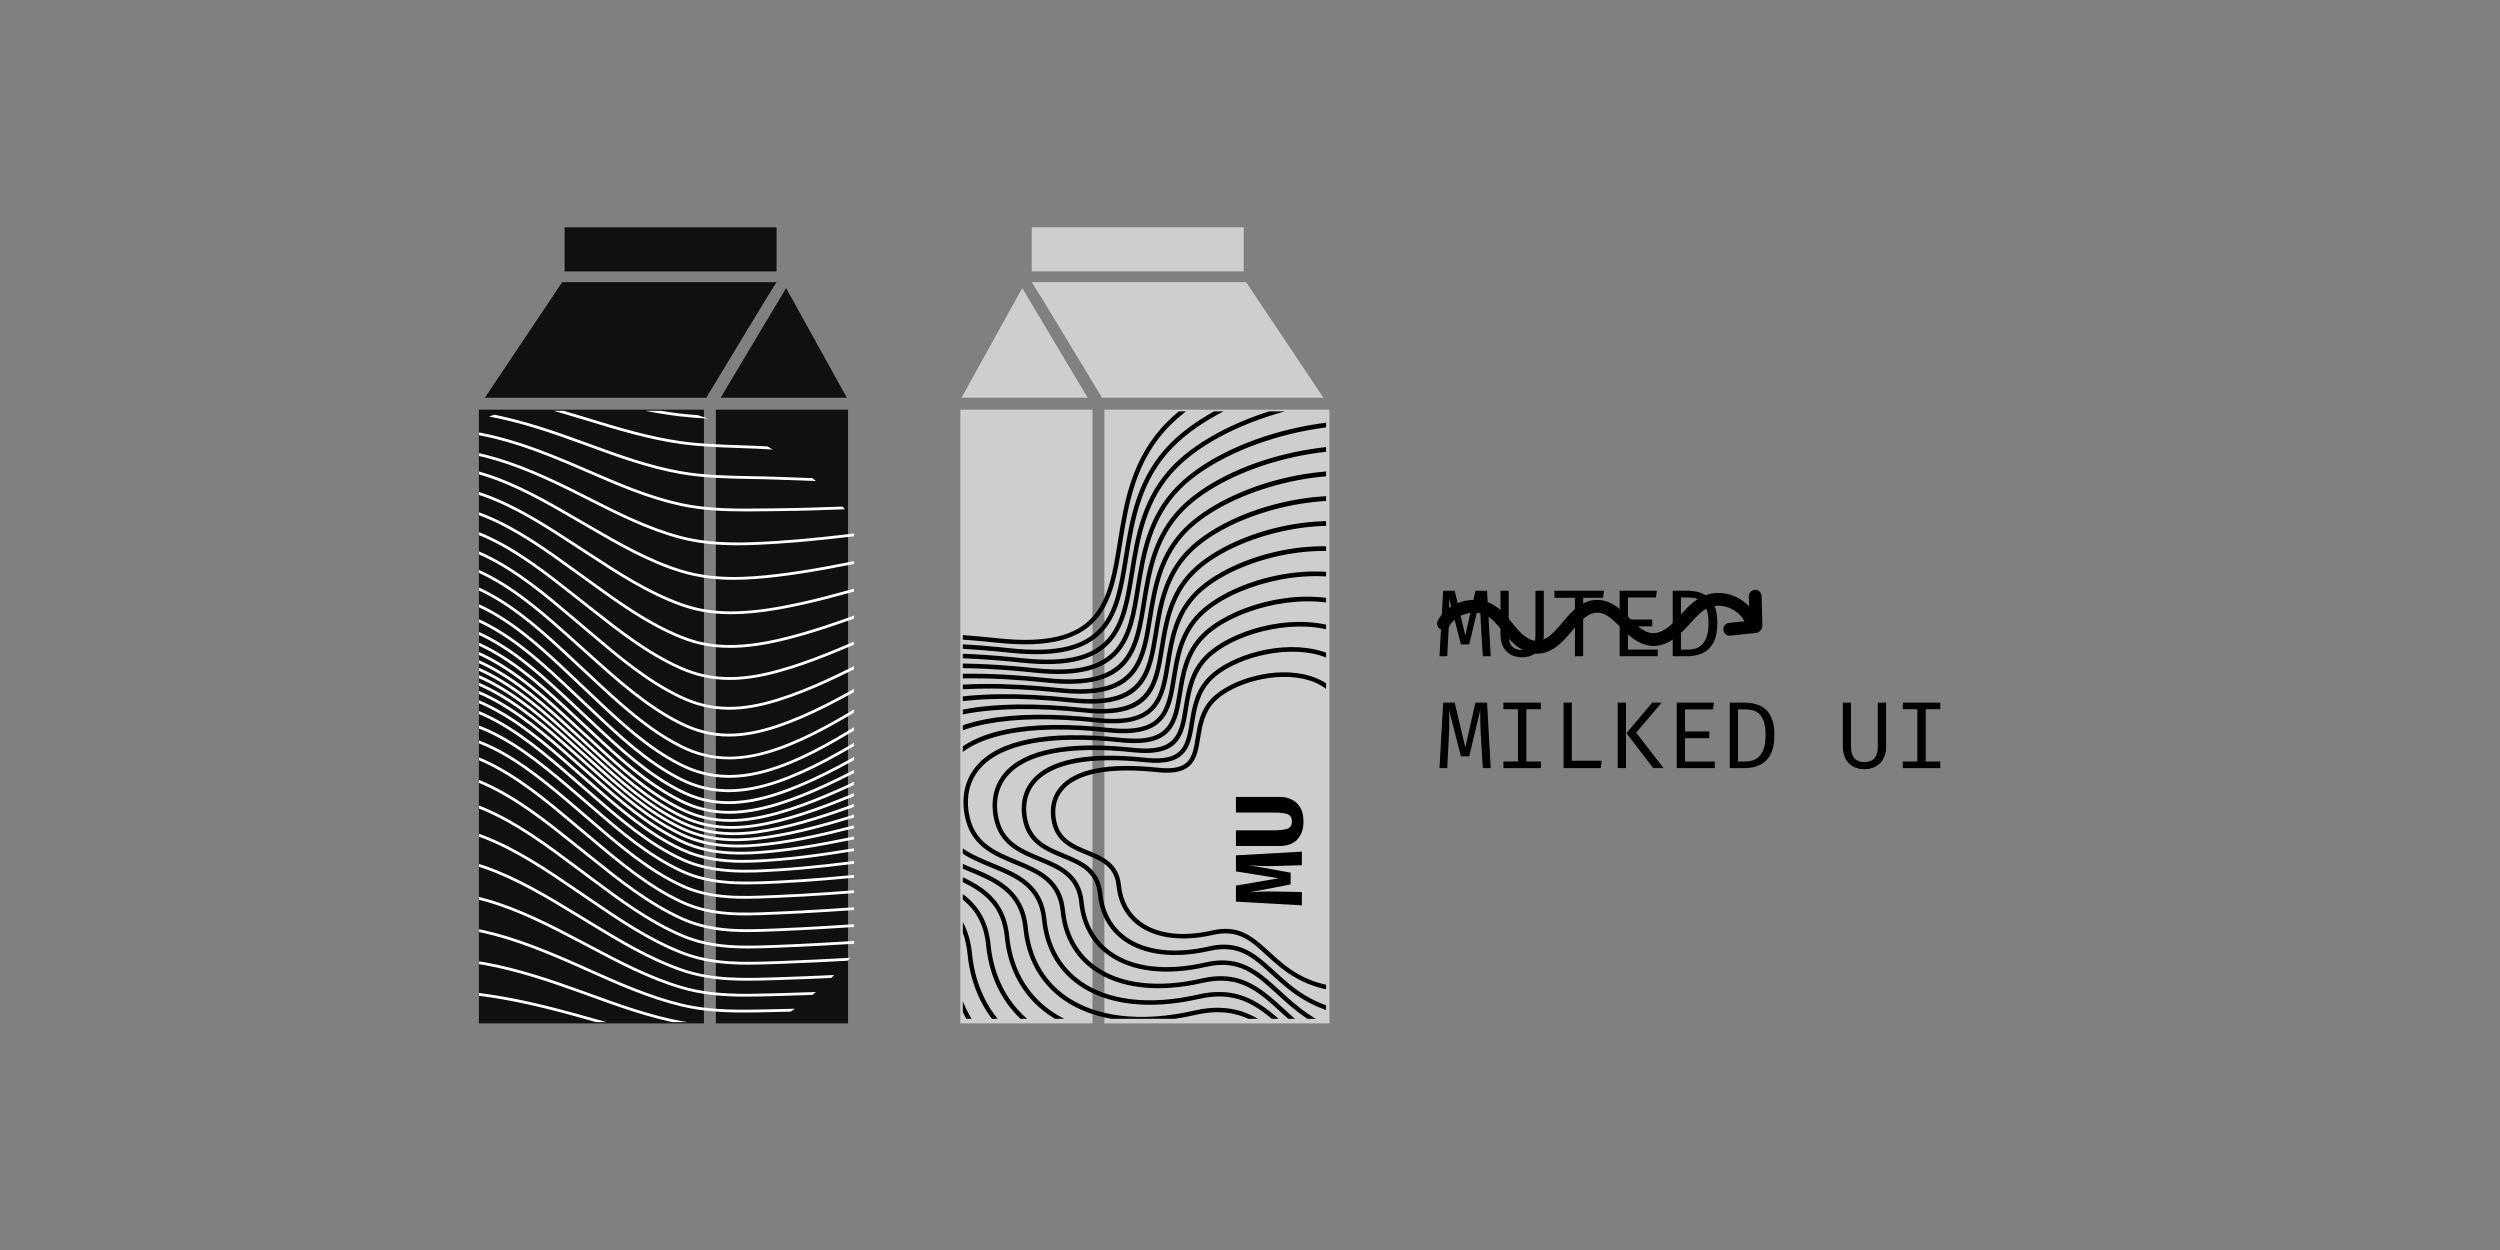 <svg xmlns="http://www.w3.org/2000/svg" xmlns:xlink="http://www.w3.org/1999/xlink" width="1280" zoomAndPan="magnify" viewBox="0 0 960 480" height="640" preserveAspectRatio="xMidYMid meet" version="1.0"><rect x="0" y="0" width="960" height="480" fill="#808080" stroke="none"/><defs><g/><clipPath id="id1"><path d="M 424 157 L 510.504 157 L 510.504 393 L 424 393 Z M 424 157 " clip-rule="nonzero"/></clipPath><clipPath id="id2"><path d="M 368.766 157 L 420 157 L 420 393 L 368.766 393 Z M 368.766 157 " clip-rule="nonzero"/></clipPath><clipPath id="id3"><path d="M 183.891 157 L 271 157 L 271 393 L 183.891 393 Z M 183.891 157 " clip-rule="nonzero"/></clipPath><clipPath id="id4"><path d="M 274 157 L 325.641 157 L 325.641 393 L 274 393 Z M 274 157 " clip-rule="nonzero"/></clipPath><clipPath id="id5"><path d="M 276 110 L 325.641 110 L 325.641 153 L 276 153 Z M 276 110 " clip-rule="nonzero"/></clipPath><clipPath id="id6"><path d="M 183.957 157.738 L 327.957 157.738 L 327.957 392.488 L 183.957 392.488 Z M 183.957 157.738 " clip-rule="nonzero"/></clipPath><clipPath id="id7"><path d="M 369.719 157.965 L 509.219 157.965 L 509.219 391.215 L 369.719 391.215 Z M 369.719 157.965 " clip-rule="nonzero"/></clipPath><clipPath id="id8"><path d="M 551.547 227 L 676 227 L 676 251.164 L 551.547 251.164 Z M 551.547 227 " clip-rule="nonzero"/></clipPath><clipPath id="id9"><path d="M 671 226.414 L 676.797 226.414 L 676.797 243 L 671 243 Z M 671 226.414 " clip-rule="nonzero"/></clipPath><clipPath id="id10"><path d="M 661 238 L 676.797 238 L 676.797 245 L 661 245 Z M 661 238 " clip-rule="nonzero"/></clipPath></defs><g clip-path="url(#id1)"><path fill="#cfcece" d="M 510.504 157.305 L 510.504 392.988 L 424.082 392.988 L 424.082 157.305 Z M 510.504 157.305 " fill-opacity="1" fill-rule="nonzero"/></g><g clip-path="url(#id2)"><path fill="#cfcece" d="M 419.508 157.305 L 368.754 157.305 L 368.754 392.988 L 419.508 392.988 Z M 419.508 157.305 " fill-opacity="1" fill-rule="nonzero"/></g><path fill="#cfcece" d="M 392.531 110.625 L 417.68 152.727 L 369.211 152.727 Z M 392.531 110.625 " fill-opacity="1" fill-rule="nonzero"/><path fill="#cfcece" d="M 400.762 115.66 L 396.188 108.336 L 478.496 108.336 L 508.215 152.727 L 423.168 152.727 Z M 400.762 115.66 " fill-opacity="1" fill-rule="nonzero"/><path fill="#cfcece" d="M 396.188 108.336 L 400.762 115.66 Z M 396.188 108.336 " fill-opacity="1" fill-rule="nonzero"/><path fill="#cfcece" d="M 477.582 87.285 L 396.188 87.285 L 396.188 104.219 L 477.582 104.219 Z M 477.582 87.285 " fill-opacity="1" fill-rule="nonzero"/><g clip-path="url(#id3)"><path fill="#101010" d="M 183.891 157.305 L 183.891 392.988 L 270.312 392.988 L 270.312 157.305 Z M 183.891 157.305 " fill-opacity="1" fill-rule="nonzero"/></g><g clip-path="url(#id4)"><path fill="#101010" d="M 274.887 157.305 L 325.641 157.305 L 325.641 392.988 L 274.887 392.988 Z M 274.887 157.305 " fill-opacity="1" fill-rule="nonzero"/></g><g clip-path="url(#id5)"><path fill="#101010" d="M 301.863 110.625 L 276.715 152.727 L 325.184 152.727 Z M 301.863 110.625 " fill-opacity="1" fill-rule="nonzero"/></g><path fill="#101010" d="M 293.633 115.66 L 298.203 108.336 L 215.898 108.336 L 186.176 152.727 L 271.227 152.727 Z M 293.633 115.66 " fill-opacity="1" fill-rule="nonzero"/><path fill="#101010" d="M 298.203 108.336 L 293.633 115.66 Z M 298.203 108.336 " fill-opacity="1" fill-rule="nonzero"/><path fill="#101010" d="M 216.812 87.285 L 298.203 87.285 L 298.203 104.219 L 216.812 104.219 Z M 216.812 87.285 " fill-opacity="1" fill-rule="nonzero"/><g clip-path="url(#id6)"><path fill="#ffffff" d="M 146.746 196.934 C 140.051 198.402 133.426 200.359 126.902 202.496 C 127.309 201.98 127.723 201.473 128.137 200.965 C 134.184 199.02 140.316 197.242 146.516 195.883 C 162.426 192.387 174.645 192.895 186.125 197.531 C 198.82 202.66 210.148 210.867 221.105 218.801 C 222.062 219.492 223.016 220.184 223.969 220.871 C 224.918 221.555 225.867 222.242 226.82 222.934 C 237.73 230.832 249.008 239 261.582 244.082 C 269.195 247.156 279.535 249.719 298.531 245.41 C 310.973 242.586 323.152 238.156 334.934 233.871 C 338.895 232.426 342.891 230.973 346.922 229.57 C 347.07 229.898 347.219 230.23 347.363 230.559 C 343.309 231.969 339.289 233.43 335.301 234.879 C 323.492 239.18 311.277 243.621 298.77 246.457 C 291.453 248.117 285.391 248.77 280.266 248.77 C 271.887 248.77 266 247.023 261.18 245.078 C 248.48 239.949 237.148 231.742 226.188 223.805 C 225.234 223.117 224.285 222.426 223.336 221.742 C 222.383 221.055 221.43 220.363 220.473 219.672 C 209.57 211.773 198.297 203.609 185.719 198.531 C 174.453 193.98 162.434 193.488 146.746 196.934 Z M 185.703 206.227 C 198.32 211.816 209.453 220.609 220.219 229.113 C 221.254 229.93 222.285 230.746 223.316 231.559 C 224.348 232.363 225.375 233.18 226.406 233.992 C 237.23 242.543 248.422 251.379 261.164 257.023 C 267.301 259.742 273.43 261.09 280.18 261.09 C 285.828 261.09 291.91 260.145 298.793 258.27 C 311.359 254.84 323.461 249.531 335.168 244.398 C 340.172 242.203 345.223 239.988 350.348 237.906 C 350.223 237.57 350.098 237.23 349.973 236.898 C 344.824 238.988 339.754 241.211 334.734 243.414 C 323.062 248.531 310.996 253.824 298.508 257.23 C 283.664 261.281 272.625 260.922 261.602 256.039 C 248.984 250.453 237.848 241.656 227.078 233.148 C 226.043 232.332 225.016 231.52 223.984 230.711 C 222.953 229.902 221.922 229.086 220.891 228.27 C 210.07 219.727 198.883 210.891 186.141 205.246 C 178.578 201.895 167.242 198.621 146.52 203.059 C 137.93 204.898 129.461 207.516 121.176 210.285 C 120.844 210.77 120.52 211.258 120.195 211.75 C 128.871 208.828 137.75 206.039 146.746 204.113 C 157.469 201.812 171.594 199.977 185.703 206.227 Z M 146.738 225.047 C 158.656 222.605 172.602 221.004 185.68 227.609 C 198.422 234.051 209.215 244.117 219.648 253.848 C 220.863 254.98 222.074 256.113 223.285 257.23 C 224.488 258.344 225.695 259.469 226.906 260.598 C 237.402 270.387 248.262 280.512 261.137 287.02 C 267.188 290.078 273.41 291.602 280.074 291.602 C 285.926 291.602 292.117 290.426 298.828 288.082 C 311.512 283.652 323.316 276.504 334.734 269.594 C 341.637 265.414 348.637 261.18 355.891 257.512 C 355.82 257.148 355.746 256.781 355.668 256.418 C 348.289 260.129 341.184 264.43 334.176 268.672 C 322.805 275.555 311.051 282.672 298.473 287.066 C 284.219 292.047 272.855 291.734 261.625 286.059 C 248.883 279.621 238.086 269.551 227.641 259.812 C 226.43 258.68 225.223 257.555 224.02 256.441 C 222.809 255.324 221.602 254.195 220.387 253.062 C 209.895 243.277 199.047 233.16 186.164 226.652 C 180.227 223.648 173.836 222.082 166.621 221.863 C 160.867 221.684 154.48 222.363 146.523 223.992 C 134.852 226.383 123.367 230.125 112.262 233.746 C 110.848 234.207 109.426 234.668 108 235.133 C 107.828 235.562 107.66 235.992 107.492 236.426 C 109.199 235.875 110.902 235.32 112.598 234.766 C 123.676 231.156 135.129 227.422 146.738 225.047 Z M 299.199 343.645 C 298.441 343.676 297.684 343.707 296.926 343.738 C 284.75 344.258 273.246 344.746 262.184 339.672 C 249.43 333.82 238.438 324.371 227.805 315.23 C 226.637 314.227 225.477 313.227 224.312 312.234 L 222.477 310.664 C 211.438 301.227 200.027 291.465 187.539 285.82 C 173.305 279.387 159.844 279.473 146.395 286.082 C 134.789 291.785 124.07 300.492 113.703 308.914 C 110.336 311.648 106.941 314.402 103.5 317.07 C 103.602 317.445 103.703 317.82 103.809 318.191 C 107.383 315.434 110.895 312.582 114.383 309.746 C 124.703 301.363 135.375 292.695 146.871 287.047 C 160.016 280.59 173.172 280.508 187.094 286.801 C 199.441 292.379 210.793 302.09 221.773 311.48 L 223.613 313.055 C 224.773 314.043 225.934 315.043 227.102 316.047 C 237.789 325.234 248.844 334.738 261.734 340.652 C 269.656 344.285 278.004 345.117 286.344 345.117 C 289.898 345.117 293.453 344.965 296.973 344.816 C 297.727 344.781 298.484 344.75 299.242 344.719 C 311.43 344.223 323.789 343.297 335.742 342.398 C 338.539 342.191 341.352 341.98 344.176 341.773 C 344.367 341.402 344.555 341.027 344.742 340.652 C 341.699 340.875 338.672 341.102 335.66 341.328 C 323.719 342.223 311.371 343.148 299.199 343.645 Z M 146.742 237.266 C 157.867 234.918 172.344 233.086 185.676 239.797 C 198.438 246.223 209.191 256.367 219.59 266.18 C 220.828 267.348 222.062 268.512 223.293 269.664 C 224.516 270.809 225.742 271.969 226.977 273.129 C 237.438 283.004 248.258 293.211 261.16 299.707 C 267.082 302.688 273.223 304.176 279.84 304.176 C 285.734 304.176 292.008 302.996 298.844 300.641 C 311.523 296.273 323.348 289.254 334.785 282.469 C 342.254 278.035 349.832 273.539 357.719 269.75 C 357.68 269.371 357.637 268.992 357.598 268.613 C 349.551 272.453 341.836 277.031 334.234 281.543 C 322.844 288.301 311.066 295.293 298.492 299.621 C 284.273 304.52 272.562 304.242 261.645 298.746 C 248.887 292.32 238.125 282.168 227.715 272.348 C 226.484 271.184 225.254 270.027 224.027 268.879 C 222.801 267.727 221.566 266.566 220.332 265.398 C 209.875 255.531 199.066 245.332 186.164 238.836 C 179 235.23 168.023 231.676 146.52 236.211 C 134.82 238.68 123.371 242.668 112.301 246.523 C 109.289 247.574 106.258 248.629 103.211 249.656 C 103.102 250.07 102.992 250.484 102.887 250.902 C 106.176 249.797 109.434 248.664 112.656 247.539 C 123.695 243.695 135.113 239.719 146.742 237.266 Z M 299.195 350.047 L 297.188 350.133 C 284.977 350.656 273.445 351.145 262.184 345.957 C 249.453 340.094 238.391 330.789 227.695 321.789 C 226.562 320.836 225.434 319.887 224.309 318.945 C 223.18 318 222.047 317.047 220.91 316.094 C 210.168 307.051 199.059 297.703 186.191 291.777 C 173.34 285.855 160.32 286.297 146.395 293.117 C 134.77 298.812 124.023 307.402 113.633 315.711 C 110.812 317.965 107.973 320.23 105.102 322.453 C 105.219 322.816 105.34 323.18 105.457 323.543 C 108.438 321.238 111.379 318.887 114.305 316.551 C 124.652 308.277 135.352 299.727 146.871 294.082 C 160.484 287.414 173.203 286.98 185.742 292.754 C 198.473 298.621 209.527 307.922 220.215 316.914 C 221.352 317.871 222.484 318.824 223.617 319.77 C 224.742 320.711 225.871 321.66 227 322.613 C 237.75 331.656 248.867 341.012 261.73 346.938 C 269.809 350.656 277.969 351.52 286.391 351.52 C 289.953 351.52 293.562 351.363 297.23 351.207 L 299.238 351.121 C 311.422 350.621 323.785 349.773 335.738 348.953 C 337.281 348.848 338.832 348.742 340.387 348.633 C 340.605 348.262 340.824 347.887 341.043 347.512 C 339.246 347.633 337.449 347.758 335.664 347.879 C 323.715 348.699 311.363 349.547 299.195 350.047 Z M 299.023 326.094 C 286.91 327.438 274.082 328.273 262.047 322.633 C 249.289 316.652 238.363 307.012 227.797 297.688 C 226.609 296.641 225.426 295.598 224.246 294.562 C 223.059 293.523 221.875 292.477 220.684 291.426 C 210.066 282.059 199.09 272.371 186.188 266.324 C 174.031 260.625 161.023 260.871 146.422 267.07 C 134.711 272.043 123.766 279.504 113.176 286.719 C 108.691 289.773 104.168 292.852 99.551 295.77 C 99.59 296.168 99.633 296.566 99.676 296.961 C 104.461 293.953 109.145 290.766 113.785 287.605 C 124.328 280.422 135.23 272.992 146.844 268.062 C 161.148 261.988 173.867 261.738 185.73 267.297 C 198.492 273.281 209.41 282.914 219.969 292.23 C 221.16 293.281 222.348 294.332 223.535 295.371 C 224.715 296.402 225.898 297.449 227.082 298.496 C 237.707 307.867 248.691 317.562 261.59 323.605 C 267.066 326.176 273.121 327.617 280.094 328.02 C 281.516 328.102 282.941 328.137 284.367 328.137 C 289.531 328.137 294.648 327.664 299.141 327.164 C 311.508 325.797 323.832 323.191 335.754 320.672 C 341.703 319.414 347.723 318.145 353.801 317.016 C 353.902 316.633 354.008 316.25 354.109 315.863 C 347.848 317.016 341.652 318.324 335.531 319.621 C 323.637 322.133 311.336 324.73 299.023 326.094 Z M 185.691 213.691 C 198.352 219.699 209.359 229.031 220 238.055 C 221.105 238.992 222.203 239.926 223.305 240.852 C 224.402 241.777 225.5 242.707 226.602 243.641 C 237.301 252.715 248.363 262.098 261.148 268.16 C 267.301 271.078 273.395 272.531 280.031 272.531 C 285.758 272.531 291.891 271.449 298.809 269.301 C 311.426 265.387 323.418 259.324 335.02 253.457 C 340.824 250.523 346.695 247.555 352.695 244.832 C 352.586 244.488 352.48 244.141 352.371 243.797 C 346.316 246.539 340.391 249.535 334.531 252.496 C 322.973 258.344 311.02 264.387 298.488 268.273 C 283.832 272.824 272.805 272.5 261.613 267.191 C 248.953 261.184 237.945 251.848 227.297 242.82 C 226.195 241.887 225.098 240.953 224 240.027 C 222.902 239.102 221.801 238.172 220.699 237.234 C 210.004 228.164 198.945 218.785 186.152 212.719 C 172.145 206.074 158.258 207.691 146.52 210.156 C 136.047 212.352 125.742 215.68 115.73 219.035 C 115.465 219.496 115.207 219.965 114.945 220.43 C 125.285 216.961 135.934 213.477 146.742 211.207 C 158.305 208.785 171.973 207.184 185.691 213.691 Z M 299.176 338.141 L 298.27 338.184 C 286.129 338.75 273.578 339.336 262.168 334.094 C 249.41 328.234 238.43 318.754 227.809 309.586 C 226.641 308.574 225.473 307.566 224.305 306.566 L 222.59 305.094 C 211.531 295.598 200.102 285.781 187.637 280.145 C 173.457 273.734 159.969 273.82 146.395 280.402 C 134.762 286.047 124 294.551 113.594 302.777 C 109.82 305.762 106.016 308.766 102.141 311.66 C 102.227 312.039 102.316 312.422 102.406 312.801 C 106.422 309.816 110.359 306.707 114.262 303.621 C 124.625 295.434 135.34 286.965 146.867 281.371 C 160.133 274.938 173.324 274.855 187.191 281.125 C 199.516 286.699 210.887 296.465 221.887 305.906 L 223.605 307.383 C 224.77 308.383 225.934 309.387 227.105 310.398 C 237.781 319.617 248.82 329.148 261.715 335.07 C 269.719 338.75 278.211 339.621 286.723 339.617 C 290.598 339.617 294.48 339.438 298.32 339.258 L 299.227 339.219 C 311.438 338.652 323.789 337.461 335.734 336.305 C 339.566 335.938 343.43 335.566 347.312 335.211 C 347.477 334.836 347.641 334.461 347.805 334.086 C 343.723 334.457 339.66 334.848 335.629 335.234 C 323.699 336.387 311.359 337.578 299.176 338.141 Z M 185.762 182.719 C 198.16 186.555 209.66 193.23 220.785 199.691 C 221.652 200.195 222.516 200.695 223.383 201.195 C 224.242 201.695 225.102 202.195 225.965 202.695 C 237.145 209.188 248.707 215.898 261.223 219.77 C 268.121 221.906 275.062 222.645 281.891 222.645 C 287.613 222.645 293.254 222.125 298.715 221.473 C 311.102 219.988 323.5 217.48 335.488 215.055 C 336.582 214.832 337.684 214.609 338.781 214.387 C 338.578 214.062 338.371 213.738 338.168 213.414 C 337.199 213.609 336.234 213.805 335.273 214 C 323.305 216.422 310.93 218.926 298.586 220.402 C 286.723 221.824 274.023 222.605 261.539 218.742 C 249.145 214.906 237.637 208.227 226.508 201.766 C 225.645 201.262 224.781 200.762 223.922 200.266 C 223.059 199.766 222.195 199.262 221.328 198.762 C 210.152 192.27 198.594 185.562 186.082 181.691 C 174.848 178.215 162.578 177.957 148.633 180.91 C 147.992 181.414 147.355 181.922 146.727 182.434 C 146.734 182.434 146.746 182.43 146.754 182.43 C 161.391 179.031 174.148 179.125 185.762 182.719 Z M 225.504 171.258 C 237.043 175.484 248.977 179.852 261.289 182.016 C 270.285 183.594 279.676 183.77 288.758 183.938 C 292.004 183.996 295.363 184.059 298.629 184.184 C 303.496 184.375 308.395 184.551 313.289 184.719 C 312.852 184.344 312.406 183.969 311.965 183.598 C 307.523 183.441 303.086 183.281 298.672 183.109 C 295.395 182.984 292.031 182.922 288.777 182.859 C 279.738 182.691 270.387 182.52 261.477 180.953 C 249.258 178.809 237.371 174.457 225.875 170.246 L 223.836 169.5 C 212.555 165.375 201.328 161.559 189.867 159.246 C 189.152 159.469 188.445 159.699 187.734 159.934 C 199.801 162.18 211.602 166.172 223.465 170.512 Z M 146.738 231.59 C 158.727 229.137 172.727 227.508 185.68 234.035 C 198.441 240.469 209.184 250.645 219.566 260.48 C 220.809 261.66 222.047 262.832 223.281 263.992 C 224.512 265.148 225.742 266.312 226.98 267.484 C 237.43 277.387 248.238 287.621 261.141 294.125 C 267.164 297.16 273.363 298.676 280.008 298.676 C 285.879 298.676 292.09 297.492 298.832 295.137 C 311.527 290.695 323.305 283.418 334.691 276.379 C 341.934 271.898 349.285 267.359 356.938 263.516 C 356.883 263.145 356.824 262.77 356.766 262.398 C 348.965 266.289 341.488 270.91 334.125 275.461 C 322.785 282.473 311.059 289.719 298.473 294.121 C 284.398 299.043 272.688 298.738 261.625 293.164 C 248.867 286.734 238.117 276.551 227.723 266.703 C 226.484 265.531 225.254 264.363 224.023 263.207 C 222.789 262.047 221.551 260.879 220.312 259.703 C 209.867 249.809 199.07 239.578 186.164 233.074 C 180.281 230.109 173.883 228.574 166.609 228.379 C 160.852 228.223 154.469 228.91 146.523 230.535 C 134.848 232.926 123.367 236.699 112.27 240.348 C 109.953 241.109 107.625 241.875 105.285 242.629 C 105.148 243.051 105.016 243.469 104.883 243.891 C 107.469 243.059 110.043 242.211 112.605 241.371 C 123.676 237.73 135.125 233.965 146.738 231.59 Z M 186.273 175.656 C 198.27 178.699 209.797 183.906 223.406 190.789 L 225.652 191.922 C 237.008 197.676 248.75 203.625 261.242 206.906 C 268.418 208.793 275.754 209.387 283.227 209.387 C 288.32 209.387 293.477 209.109 298.684 208.777 C 310.031 208.051 321.473 206.719 332.609 205.379 C 332.359 205.047 332.105 204.715 331.855 204.387 C 320.93 205.699 309.719 206.992 298.617 207.703 C 285.859 208.52 273.422 208.992 261.52 205.867 C 249.137 202.617 237.445 196.691 226.141 190.965 L 223.895 189.828 C 210.219 182.914 198.633 177.68 186.539 174.613 C 178.043 172.461 169.797 171.578 161.625 171.957 C 160.973 172.348 160.324 172.75 159.68 173.152 C 168.402 172.523 177.191 173.355 186.273 175.656 Z M 271.918 160.746 C 270.613 160.285 269.297 159.844 267.973 159.426 C 265.789 159.27 263.605 159.082 261.441 158.832 C 252.082 157.762 242.77 155.703 233.641 153.461 C 232.039 153.398 230.43 153.367 228.816 153.367 C 239.422 156.039 250.328 158.645 261.32 159.902 C 264.832 160.305 268.387 160.555 271.918 160.746 Z M 225.375 181.348 C 236.891 186.355 248.801 191.535 261.266 194.238 C 269.547 196.035 278.141 196.387 286.648 196.387 C 289.387 196.387 292.117 196.352 294.824 196.316 C 296.105 196.297 297.383 196.281 298.656 196.266 C 307.238 196.18 315.91 195.898 324.473 195.562 C 324.152 195.215 323.832 194.867 323.512 194.523 C 315.254 194.84 306.906 195.105 298.645 195.191 C 297.371 195.203 296.09 195.223 294.809 195.238 C 283.754 195.383 272.324 195.539 261.496 193.188 C 249.133 190.504 237.273 185.348 225.805 180.363 L 223.867 179.52 C 207.977 172.621 192.148 166.426 175.238 164.809 C 174.578 165.105 173.918 165.414 173.262 165.723 C 190.746 167.031 207.055 173.395 223.438 180.508 Z M 185.738 190.668 C 198.273 195.176 209.703 202.648 220.758 209.871 C 221.625 210.438 222.492 211.004 223.355 211.566 C 224.219 212.129 225.078 212.691 225.941 213.258 C 237.055 220.52 248.543 228.027 261.199 232.578 C 265.988 234.301 271.93 235.855 280.742 235.855 C 285.723 235.855 291.621 235.359 298.742 234.113 C 311.191 231.938 323.504 228.438 335.41 225.051 C 338.121 224.281 340.844 223.508 343.582 222.746 C 343.414 222.418 343.238 222.094 343.066 221.77 C 340.402 222.512 337.754 223.266 335.117 224.016 C 323.234 227.395 310.949 230.887 298.559 233.055 C 279.078 236.461 268.926 234.211 261.562 231.566 C 249.027 227.059 237.594 219.582 226.535 212.355 C 225.672 211.793 224.809 211.227 223.945 210.668 C 223.082 210.102 222.215 209.535 221.348 208.969 C 210.242 201.711 198.762 194.207 186.105 189.656 C 174.512 185.488 161.93 185.168 146.512 188.648 C 143.363 189.359 140.23 190.18 137.121 191.074 C 136.594 191.594 136.074 192.121 135.559 192.652 C 139.262 191.547 142.996 190.543 146.75 189.695 C 161.957 186.266 174.348 186.574 185.738 190.668 Z M 225.285 161.512 C 236.949 165.074 249.012 168.758 261.305 170.484 C 268.723 171.527 276.367 171.789 283.762 172.039 C 288.035 172.184 292.438 172.336 296.77 172.633 C 296.109 172.227 295.445 171.824 294.777 171.43 C 291.102 171.211 287.406 171.086 283.797 170.965 C 276.434 170.715 268.816 170.457 261.457 169.418 C 249.246 167.703 237.227 164.031 225.602 160.48 L 223.809 159.934 C 218.227 158.23 212.66 156.594 207.094 155.145 C 206.238 155.285 205.383 155.441 204.527 155.598 C 210.844 157.18 217.156 159.031 223.492 160.965 Z M 299.086 329.52 C 286.188 330.598 273.652 331.125 262.098 325.754 C 249.34 319.828 238.391 310.25 227.805 300.988 C 226.625 299.953 225.445 298.922 224.27 297.902 C 223.094 296.879 221.91 295.844 220.727 294.809 C 210.09 285.5 199.094 275.879 186.191 269.883 C 173.855 264.152 160.844 264.527 146.41 271.027 C 134.723 276.289 123.844 284.156 113.324 291.766 C 109 294.891 104.637 298.047 100.184 301.043 C 100.242 301.438 100.301 301.832 100.359 302.227 C 104.973 299.133 109.484 295.871 113.957 292.637 C 124.434 285.059 135.27 277.223 146.852 272.008 C 160.984 265.645 173.703 265.27 185.734 270.859 C 198.496 276.789 209.438 286.359 220.016 295.617 C 221.203 296.656 222.383 297.688 223.562 298.711 C 224.738 299.734 225.914 300.762 227.094 301.797 C 237.738 311.109 248.742 320.738 261.641 326.73 C 269.238 330.262 277.207 331.297 285.402 331.297 C 289.934 331.297 294.531 330.98 299.176 330.594 C 311.449 329.566 323.762 327.52 335.672 325.543 C 341.074 324.645 346.531 323.738 352.031 322.918 C 352.156 322.539 352.277 322.156 352.395 321.777 C 346.711 322.617 341.074 323.551 335.496 324.48 C 323.605 326.457 311.316 328.5 299.086 329.52 Z M 298.949 323.055 C 286.809 324.793 273.93 325.617 261.992 319.965 C 249.234 313.922 238.328 304.211 227.785 294.82 C 226.59 293.762 225.402 292.703 224.215 291.652 C 223.023 290.602 221.832 289.539 220.633 288.473 C 210.039 279.039 199.086 269.281 186.184 263.176 C 174.215 257.508 161.211 257.594 146.434 263.438 C 134.707 268.074 123.684 275.086 113.027 281.863 C 108.453 284.77 103.84 287.703 99.137 290.473 C 99.16 290.875 99.184 291.273 99.211 291.676 C 104.09 288.82 108.871 285.781 113.605 282.77 C 124.223 276.02 135.199 269.039 146.832 264.438 C 161.316 258.707 174.039 258.613 185.723 264.145 C 198.484 270.188 209.379 279.891 219.918 289.273 C 221.113 290.344 222.309 291.406 223.5 292.457 C 224.684 293.508 225.875 294.562 227.066 295.625 C 237.668 305.066 248.633 314.828 261.531 320.938 C 267.086 323.57 273.145 325.012 280.055 325.352 C 281.152 325.406 282.25 325.43 283.34 325.43 C 289.09 325.43 294.684 324.75 299.102 324.121 C 311.516 322.344 323.797 319.141 335.672 316.043 C 342.117 314.363 348.645 312.664 355.25 311.176 C 355.336 310.789 355.422 310.402 355.504 310.016 C 348.719 311.531 342.016 313.277 335.398 315.004 C 323.551 318.094 311.301 321.285 298.949 323.055 Z M 298.871 320.242 C 286.996 322.355 274.305 323.492 261.934 317.57 C 249.18 311.465 238.297 301.684 227.773 292.223 C 226.574 291.145 225.379 290.07 224.184 289.004 C 222.988 287.934 221.789 286.855 220.582 285.773 C 210.012 276.27 199.078 266.445 186.18 260.27 C 174.41 254.633 161.414 254.543 146.445 259.996 C 134.707 264.27 123.609 270.801 112.879 277.121 C 108.285 279.824 103.652 282.551 98.934 285.121 C 98.938 285.523 98.945 285.93 98.957 286.332 C 103.859 283.68 108.664 280.848 113.43 278.047 C 124.117 271.754 135.168 265.246 146.816 261.004 C 161.496 255.66 174.219 255.738 185.715 261.238 C 198.473 267.348 209.348 277.121 219.863 286.574 C 221.066 287.656 222.266 288.738 223.465 289.805 C 224.656 290.871 225.852 291.945 227.051 293.023 C 237.633 302.531 248.57 312.367 261.469 318.539 C 267.109 321.242 273.176 322.684 280.02 322.957 C 280.805 322.988 281.602 323.004 282.414 323.004 C 287.234 323.004 292.598 322.453 299.062 321.305 C 311.523 319.09 323.746 315.258 335.57 311.559 C 342.422 309.41 349.363 307.238 356.41 305.363 C 356.48 304.973 356.547 304.586 356.613 304.195 C 349.379 306.105 342.266 308.332 335.246 310.531 C 323.457 314.223 311.266 318.039 298.871 320.242 Z M 298.117 362.859 C 285.641 363.336 273.855 363.785 262.113 358.785 C 249.465 353.402 238.16 344.957 227.227 336.785 C 226.234 336.043 225.246 335.305 224.254 334.57 C 223.266 333.832 222.273 333.09 221.277 332.348 C 210.297 324.145 198.945 315.66 186.18 310.227 C 173.035 304.633 160.773 305.004 146.41 311.43 C 134.711 316.664 123.789 324.34 113.227 331.766 C 112.016 332.617 110.801 333.473 109.582 334.324 C 109.727 334.66 109.875 334.992 110.023 335.328 C 111.301 334.434 112.578 333.539 113.848 332.648 C 124.367 325.25 135.246 317.602 146.852 312.41 C 160.914 306.117 172.914 305.75 185.754 311.215 C 198.402 316.598 209.703 325.043 220.633 333.211 C 221.629 333.953 222.621 334.695 223.609 335.434 C 224.598 336.168 225.59 336.906 226.582 337.648 C 237.566 345.855 248.926 354.344 261.688 359.773 C 270.18 363.391 278.641 364.211 287.34 364.211 C 290.898 364.211 294.5 364.074 298.16 363.934 L 299.18 363.895 C 309.816 363.492 320.59 362.867 331.113 362.227 C 331.406 361.852 331.695 361.477 331.984 361.098 C 321.172 361.754 310.082 362.402 299.141 362.82 Z M 298.793 317.512 C 287.715 319.875 274.664 321.457 261.875 315.266 C 249.121 309.094 238.262 299.238 227.762 289.707 C 226.555 288.613 225.352 287.523 224.152 286.441 C 222.949 285.355 221.746 284.266 220.535 283.168 C 209.984 273.59 199.074 263.688 186.176 257.445 C 174.617 251.852 161.629 251.578 146.461 256.617 C 134.715 260.52 123.543 266.562 112.742 272.406 C 108.195 274.863 103.609 277.344 98.949 279.68 C 98.938 280.086 98.93 280.492 98.926 280.898 C 103.773 278.48 108.535 275.906 113.254 273.352 C 124.016 267.531 135.145 261.508 146.801 257.637 C 161.688 252.695 174.414 252.949 185.703 258.414 C 198.465 264.59 209.316 274.438 219.809 283.961 C 221.02 285.062 222.227 286.156 223.43 287.238 C 224.629 288.32 225.828 289.41 227.035 290.504 C 237.594 300.086 248.508 309.992 261.406 316.234 C 268.223 319.535 275.094 320.68 281.703 320.68 C 287.773 320.68 293.629 319.715 299.02 318.562 C 311.527 315.895 323.688 311.434 335.449 307.121 C 342.617 304.492 349.887 301.828 357.301 299.547 C 357.352 299.156 357.398 298.77 357.445 298.379 C 349.848 300.695 342.41 303.422 335.078 306.109 C 323.352 310.41 311.227 314.859 298.793 317.512 Z M 298.059 369.102 C 285.602 369.535 273.836 369.949 262.051 365.352 C 249.453 360.438 238 352.625 226.922 345.066 C 226.02 344.453 225.117 343.836 224.215 343.223 C 223.309 342.609 222.406 341.992 221.5 341.371 C 210.375 333.785 198.875 325.938 186.16 320.977 C 173.035 315.859 160.781 316.199 146.426 322.078 C 134.703 326.879 123.672 333.918 113.004 340.723 C 112.895 340.793 112.789 340.859 112.68 340.93 C 112.844 341.254 113.004 341.574 113.172 341.895 C 113.309 341.809 113.445 341.719 113.586 341.629 C 124.211 334.848 135.203 327.836 146.836 323.074 C 160.914 317.309 172.922 316.969 185.766 321.98 C 198.367 326.895 209.816 334.707 220.891 342.262 C 221.797 342.879 222.703 343.496 223.605 344.109 C 224.508 344.723 225.41 345.34 226.312 345.957 C 237.441 353.547 248.945 361.395 261.66 366.355 C 270.176 369.676 278.637 370.43 287.324 370.43 C 290.871 370.43 294.453 370.305 298.098 370.18 L 299.137 370.141 C 307.91 369.836 316.781 369.395 325.527 368.922 C 325.863 368.547 326.195 368.172 326.523 367.793 C 317.441 368.285 308.219 368.75 299.098 369.066 Z M 298.715 314.703 C 287.836 317.402 274.941 319.293 261.816 312.871 C 249.062 306.633 238.227 296.703 227.746 287.105 C 226.535 285.992 225.324 284.887 224.121 283.793 C 222.91 282.691 221.699 281.582 220.484 280.469 C 209.957 270.82 199.07 260.848 186.172 254.539 C 174.84 248.996 161.855 248.551 146.477 253.176 C 134.727 256.707 123.488 262.266 112.617 267.641 C 108.191 269.828 103.73 272.035 99.199 274.117 C 99.172 274.523 99.148 274.93 99.125 275.336 C 103.844 273.176 108.492 270.883 113.094 268.605 C 123.926 263.25 135.125 257.711 146.785 254.203 C 161.895 249.66 174.621 250.086 185.695 255.504 C 198.453 261.746 209.281 271.668 219.754 281.262 C 220.969 282.375 222.184 283.488 223.395 284.586 C 224.598 285.684 225.805 286.789 227.016 287.898 C 237.551 297.551 248.445 307.531 261.344 313.84 C 268.059 317.125 274.695 318.285 281.035 318.285 C 287.383 318.285 293.438 317.121 298.977 315.746 C 311.531 312.633 323.625 307.555 335.32 302.645 C 342.719 299.535 350.227 296.387 357.918 293.707 C 357.949 293.316 357.984 292.926 358.012 292.535 C 350.137 295.254 342.465 298.477 334.902 301.652 C 323.242 306.547 311.188 311.609 298.715 314.703 Z M 298.645 311.664 C 283.469 315.914 272.438 315.477 261.762 310.203 C 249.008 303.906 238.195 293.91 227.734 284.242 C 226.516 283.117 225.301 281.996 224.09 280.883 C 222.875 279.77 221.656 278.645 220.434 277.512 C 209.93 267.801 199.066 257.762 186.168 251.391 C 174.918 245.832 162.309 245.246 146.488 249.539 C 134.746 252.73 123.441 257.82 112.508 262.746 C 108.285 264.648 104.023 266.566 99.711 268.387 C 99.664 268.797 99.621 269.203 99.578 269.613 C 104.09 267.719 108.539 265.715 112.953 263.727 C 123.848 258.82 135.113 253.746 146.773 250.578 C 162.324 246.355 174.691 246.922 185.688 252.355 C 198.445 258.656 209.254 268.645 219.703 278.305 C 220.926 279.434 222.145 280.559 223.359 281.676 C 224.57 282.785 225.785 283.906 227.004 285.031 C 237.516 294.75 248.391 304.801 261.285 311.168 C 267.168 314.078 273.27 315.523 279.934 315.594 C 280.109 315.598 280.285 315.598 280.461 315.598 C 286.004 315.598 291.891 314.672 298.938 312.699 C 311.531 309.172 323.555 303.512 335.18 298.035 C 342.73 294.48 350.391 290.871 358.277 287.824 C 358.293 287.434 358.305 287.043 358.316 286.656 C 350.246 289.75 342.426 293.434 334.719 297.062 C 323.133 302.52 311.152 308.16 298.645 311.664 Z M 146.75 242.238 C 167.836 237.488 179.066 241.348 185.68 244.664 C 198.438 251.059 209.207 261.164 219.621 270.934 C 220.855 272.094 222.082 273.246 223.309 274.387 C 224.531 275.523 225.754 276.668 226.98 277.824 C 237.457 287.652 248.293 297.82 261.191 304.285 C 267.137 307.266 273.203 308.75 279.82 308.75 C 285.648 308.75 291.902 307.598 298.871 305.301 C 311.527 301.125 323.41 294.473 334.902 288.043 C 342.492 283.797 350.191 279.492 358.188 275.863 C 358.168 275.48 358.145 275.098 358.121 274.711 C 349.957 278.391 342.109 282.777 334.375 287.105 C 322.93 293.512 311.09 300.133 298.531 304.277 C 283.953 309.086 272.586 308.793 261.676 303.324 C 248.918 296.926 238.141 286.816 227.719 277.039 C 226.488 275.887 225.266 274.734 224.043 273.598 C 222.82 272.457 221.59 271.309 220.359 270.152 C 209.891 260.328 199.062 250.168 186.164 243.699 C 179.402 240.312 167.938 236.363 146.512 241.188 C 134.797 243.828 123.387 248.117 112.352 252.266 C 108.812 253.594 105.246 254.934 101.652 256.227 C 101.566 256.637 101.484 257.047 101.402 257.461 C 105.211 256.098 108.984 254.68 112.73 253.273 C 123.73 249.137 135.105 244.859 146.75 242.238 Z M 146.742 218.195 C 158.473 215.773 172.273 214.191 185.684 220.844 C 198.387 227.145 209.277 236.906 219.809 246.348 C 220.973 247.391 222.133 248.43 223.293 249.461 C 224.449 250.492 225.605 251.531 226.766 252.57 C 237.359 262.062 248.309 271.879 261.141 278.246 C 267.312 281.305 273.391 282.828 279.969 282.828 C 285.738 282.828 291.895 281.652 298.824 279.32 C 311.477 275.059 323.367 268.375 334.867 261.906 C 341.301 258.293 347.812 254.629 354.512 251.367 C 354.426 251.012 354.336 250.656 354.242 250.301 C 347.449 253.602 340.852 257.309 334.34 260.969 C 322.883 267.41 311.035 274.07 298.477 278.301 C 283.949 283.191 272.926 282.887 261.621 277.281 C 248.922 270.98 238.023 261.215 227.488 251.77 C 226.324 250.727 225.168 249.691 224.012 248.66 C 222.852 247.629 221.691 246.59 220.527 245.547 C 209.945 236.059 198.996 226.246 186.164 219.879 C 172.461 213.082 158.434 214.68 146.523 217.141 C 134.848 219.551 123.371 223.344 112.27 227.012 C 111.988 227.102 111.707 227.195 111.422 227.289 C 111.211 227.734 111 228.184 110.793 228.633 C 111.398 228.434 112.004 228.23 112.609 228.031 C 123.68 224.375 135.125 220.594 146.742 218.195 Z M 146.762 246.633 C 162.559 242.75 174.926 243.434 185.684 248.793 C 198.441 255.148 209.227 265.199 219.66 274.918 C 220.887 276.062 222.109 277.203 223.332 278.332 C 224.547 279.457 225.766 280.594 226.988 281.73 C 237.484 291.512 248.336 301.621 261.234 308.047 C 267.168 311.004 273.281 312.473 280.02 312.473 C 285.77 312.473 291.973 311.402 298.902 309.27 C 311.527 305.379 323.48 299.188 335.039 293.199 C 342.648 289.258 350.379 285.254 358.367 281.883 C 358.363 281.496 358.359 281.109 358.355 280.719 C 350.188 284.141 342.305 288.223 334.543 292.246 C 323.027 298.211 311.117 304.379 298.582 308.238 C 283.82 312.785 272.449 312.43 261.715 307.082 C 248.961 300.73 238.164 290.672 227.727 280.945 C 226.5 279.805 225.281 278.668 224.066 277.543 C 222.844 276.414 221.621 275.277 220.395 274.133 C 209.906 264.359 199.062 254.258 186.164 247.832 C 175.164 242.352 162.562 241.641 146.504 245.586 C 134.77 248.473 123.406 253.137 112.418 257.648 C 108.484 259.262 104.52 260.891 100.512 262.445 C 100.445 262.852 100.383 263.262 100.324 263.672 C 104.535 262.047 108.699 260.336 112.828 258.641 C 123.781 254.148 135.105 249.5 146.762 246.633 Z M 297.664 375.293 C 285.332 375.676 273.684 376.039 261.98 371.992 C 249.426 367.648 237.809 360.578 226.574 353.738 L 221.742 350.801 C 210.465 343.934 198.801 336.832 186.133 332.453 C 173.195 327.977 160.586 328.289 146.445 333.43 C 136.062 337.207 126.141 342.582 116.523 347.992 C 116.703 348.305 116.887 348.613 117.07 348.922 C 126.641 343.535 136.516 338.188 146.816 334.441 C 160.711 329.387 173.09 329.078 185.781 333.469 C 198.34 337.812 209.953 344.883 221.184 351.719 L 226.012 354.656 C 237.297 361.527 248.961 368.629 261.625 373.008 C 270.066 375.93 278.43 376.59 287.02 376.59 C 290.535 376.59 294.09 376.48 297.699 376.367 L 299.082 376.324 C 305.762 376.117 312.496 375.84 319.191 375.535 C 319.578 375.16 319.961 374.781 320.34 374.402 C 313.254 374.73 306.121 375.031 299.051 375.25 Z M 225.289 399.469 L 223.828 399.168 C 204.879 395.262 182.832 391.566 159.34 392.285 C 159.895 392.637 160.449 392.98 161.008 393.32 C 183.781 392.82 205.168 396.422 223.609 400.223 L 225.07 400.523 C 236.926 402.969 249.188 405.496 261.461 406.574 C 262.91 406.703 264.367 406.809 265.824 406.891 C 266.824 406.594 267.82 406.285 268.812 405.961 C 266.383 405.863 263.961 405.715 261.559 405.504 C 249.344 404.43 237.117 401.91 225.289 399.469 Z M 261.637 398.836 C 249.414 397.184 237.316 393.77 225.621 390.465 L 223.895 389.977 C 196.016 382.113 172.191 377.664 146.551 381.523 C 146.023 381.602 145.5 381.688 144.973 381.77 C 145.34 382.078 145.707 382.383 146.074 382.688 C 146.285 382.652 146.5 382.617 146.711 382.586 C 172.16 378.758 195.855 383.188 223.602 391.012 L 225.324 391.5 C 237.059 394.812 249.191 398.238 261.492 399.902 C 268.133 400.797 274.895 401.035 281.609 401.039 C 282.398 400.688 283.188 400.324 283.969 399.957 C 276.52 400.004 268.992 399.828 261.637 398.836 Z M 182.973 404.035 C 184.152 404.48 185.34 404.906 186.535 405.316 C 198.105 406.016 210.355 407.266 223.617 409.086 C 230.43 410.02 237.27 410.77 244.133 411.371 C 245.77 411.176 247.402 410.953 249.02 410.699 C 240.566 410.039 232.141 409.168 223.766 408.02 C 209.078 406.004 195.629 404.684 182.973 404.035 Z M 299.172 356.484 L 297.84 356.539 C 285.441 357.043 273.73 357.52 262.156 352.312 C 249.469 346.602 238.293 337.652 227.488 328.996 C 226.418 328.137 225.352 327.285 224.289 326.438 C 223.223 325.586 222.152 324.73 221.086 323.875 C 210.23 315.176 199.008 306.188 186.191 300.418 C 173.195 294.57 160.555 294.977 146.398 301.703 C 134.734 307.246 123.906 315.445 113.438 323.379 C 111.332 324.977 109.219 326.578 107.09 328.164 C 107.223 328.512 107.352 328.863 107.488 329.211 C 109.703 327.562 111.902 325.895 114.09 324.238 C 124.516 316.336 135.297 308.168 146.863 302.676 C 160.711 296.098 173.066 295.691 185.746 301.398 C 198.438 307.109 209.605 316.059 220.41 324.711 C 221.48 325.57 222.547 326.426 223.613 327.277 C 224.68 328.125 225.742 328.977 226.812 329.832 C 237.672 338.531 248.898 347.527 261.711 353.293 C 270.062 357.055 278.43 357.91 287.047 357.91 C 290.609 357.91 294.219 357.766 297.883 357.613 L 299.219 357.562 C 311.402 357.07 323.766 356.266 335.723 355.48 C 335.828 355.477 335.938 355.469 336.043 355.461 C 336.301 355.086 336.551 354.711 336.801 354.332 C 336.418 354.359 336.035 354.383 335.652 354.41 C 323.703 355.188 311.344 355.996 299.172 356.484 Z M 261.723 392.125 C 249.48 389.84 237.543 385.5 225.996 381.305 L 223.965 380.57 C 199.031 371.523 174.348 363.875 146.523 369.535 C 142.629 370.328 138.754 371.281 134.91 372.332 C 135.195 372.629 135.477 372.922 135.766 373.215 C 139.402 372.23 143.062 371.336 146.738 370.59 C 174.289 364.988 198.812 372.59 223.598 381.582 L 225.625 382.316 C 237.215 386.527 249.195 390.879 261.523 393.184 C 268.977 394.578 276.586 394.91 284.121 394.91 C 287.375 394.91 290.617 394.848 293.824 394.781 C 294.457 394.414 295.082 394.043 295.707 393.668 C 295.305 393.676 294.902 393.684 294.5 393.691 C 283.691 393.914 272.516 394.141 261.723 392.125 Z M 297.09 381.438 C 284.941 381.766 273.469 382.078 261.898 378.684 C 249.469 375.035 237.758 368.828 226.434 362.828 L 224.102 361.594 C 210.93 354.633 199.027 348.586 186.723 345.145 C 172.582 341.184 159.414 341.227 146.469 345.27 C 137.84 347.969 129.461 351.66 121.297 355.547 C 121.5 355.848 121.707 356.148 121.914 356.445 C 129.992 352.605 138.277 348.957 146.793 346.297 C 159.531 342.316 172.5 342.277 186.434 346.18 C 198.633 349.594 210.48 355.613 223.598 362.543 L 225.926 363.777 C 237.301 369.805 249.062 376.035 261.594 379.715 C 269.887 382.148 278.09 382.707 286.508 382.707 C 290 382.707 293.531 382.609 297.117 382.512 L 299.023 382.461 C 303.324 382.348 307.648 382.207 311.969 382.051 C 312.414 381.68 312.859 381.305 313.297 380.926 C 308.523 381.102 303.746 381.262 298.996 381.387 Z M 295.988 387.566 C 284.711 387.832 273.051 388.105 261.812 385.402 C 249.418 382.418 237.527 377.102 226.027 371.957 L 224.035 371.066 C 197.867 359.379 173.973 350.285 146.496 357.379 C 139.984 359.059 133.578 361.246 127.281 363.633 C 127.516 363.93 127.754 364.223 127.992 364.516 C 134.152 362.191 140.414 360.059 146.766 358.418 C 173.902 351.414 197.617 360.445 223.594 372.051 L 225.586 372.938 C 237.129 378.102 249.066 383.441 261.559 386.445 C 269.523 388.363 277.656 388.805 285.711 388.801 C 289.164 388.801 292.609 388.723 296.012 388.641 C 296.996 388.617 297.977 388.594 298.961 388.574 C 300.523 388.539 302.086 388.504 303.656 388.465 C 304.176 388.094 304.691 387.723 305.207 387.344 C 303.113 387.402 301.023 387.453 298.938 387.496 C 297.953 387.52 296.973 387.543 295.988 387.566 Z M 299.141 333.484 C 287.387 334.203 274.066 335.02 262.137 329.516 C 249.379 323.629 238.414 314.105 227.812 304.895 C 226.633 303.871 225.461 302.855 224.293 301.844 C 223.121 300.836 221.945 299.816 220.77 298.793 C 210.113 289.535 199.094 279.965 186.191 274.012 C 173.691 268.242 160.672 268.707 146.402 275.43 C 134.742 280.918 123.926 289.141 113.465 297.09 C 109.375 300.199 105.25 303.332 101.043 306.328 C 101.117 306.715 101.188 307.105 101.262 307.496 C 105.621 304.402 109.887 301.16 114.117 297.945 C 124.535 290.031 135.305 281.844 146.863 276.402 C 160.828 269.824 173.543 269.363 185.742 274.988 C 198.504 280.879 209.461 290.398 220.059 299.605 C 221.238 300.629 222.414 301.648 223.586 302.66 C 224.754 303.668 225.926 304.688 227.102 305.707 C 237.762 314.965 248.789 324.539 261.684 330.492 C 269.617 334.152 278.098 335.078 286.328 335.078 C 290.73 335.078 295.066 334.812 299.203 334.559 C 311.441 333.812 323.781 332.238 335.711 330.719 C 340.398 330.121 345.133 329.52 349.891 328.961 C 350.035 328.586 350.176 328.207 350.316 327.828 C 345.367 328.406 340.445 329.027 335.574 329.648 C 323.66 331.168 311.34 332.738 299.141 333.484 Z M 299.141 333.484 " fill-opacity="1" fill-rule="nonzero"/></g><g clip-path="url(#id7)"><path fill="#000000" d="M 687.988 401.039 C 683.074 377.953 671.781 356.648 656.188 341.043 C 624.031 308.852 619.707 277.371 613.723 233.801 C 611.668 218.844 609.34 201.891 605.578 183.266 C 600.852 159.863 585.773 143.695 561.977 136.508 C 543.891 131.051 521.516 131.051 498.961 136.512 C 477.758 141.652 459.238 150.957 448.16 162.051 C 434.434 175.789 431.68 192.953 429.246 208.102 C 425.555 231.129 422.621 249.316 383.16 245.102 C 324.344 238.824 285.586 246.387 267.949 267.586 C 254.34 283.938 258.109 303.406 260.363 311.016 C 266.254 330.918 282.785 337.727 298.773 344.309 C 316.574 351.641 333.391 358.566 335.742 382.531 C 337.668 402.094 346.477 418.051 361.227 428.676 C 381.707 443.43 412.523 447.082 448.008 438.949 C 478.051 432.062 493.109 445.848 512.172 463.301 C 531.953 481.414 556.574 503.957 606.973 506.641 C 609.055 506.75 611.105 506.805 613.129 506.805 C 646.18 506.805 670.844 492.059 682.957 464.852 C 691.082 446.609 692.867 423.945 687.988 401.039 Z M 681.387 464.148 C 668.844 492.32 642.453 506.816 607.066 504.914 C 557.285 502.266 533.938 480.887 513.336 462.023 C 497.957 447.945 484.309 435.445 462.676 435.445 C 458.059 435.445 453.07 436.016 447.625 437.266 C 412.633 445.281 382.305 441.734 362.234 427.273 C 347.898 416.945 339.332 401.414 337.461 382.359 C 335.004 357.363 316.918 349.914 299.43 342.711 C 283.816 336.281 267.672 329.633 262.016 310.523 C 259.844 303.18 256.199 284.402 269.273 268.688 C 286.277 248.254 325.598 240.691 382.977 246.816 C 424.074 251.207 427.262 231.355 430.949 208.371 C 433.34 193.484 436.047 176.609 449.379 163.266 C 460.238 152.395 478.461 143.254 499.367 138.188 C 521.625 132.797 543.684 132.785 561.477 138.156 C 584.629 145.148 599.297 160.863 603.891 183.605 C 607.641 202.176 609.965 219.102 612.016 234.035 C 618.043 277.938 622.402 309.66 654.969 342.262 C 686.266 373.586 697.867 427.129 681.387 464.148 Z M 646.781 339.898 C 616.301 309.387 612.203 279.547 606.531 238.25 C 604.586 224.066 602.379 207.996 598.812 190.336 C 594.328 168.129 580.02 152.789 557.441 145.973 C 540.293 140.793 519.066 140.793 497.676 145.977 C 477.562 150.848 460 159.676 449.488 170.195 C 436.465 183.23 433.852 199.516 431.547 213.883 C 428.047 235.691 425.27 252.914 387.902 248.926 C 332.129 242.977 295.367 250.148 278.633 270.258 C 265.719 285.777 269.297 304.254 271.434 311.477 C 277.023 330.363 292.707 336.824 307.875 343.07 C 324.738 350.016 340.668 356.574 342.898 379.266 C 344.723 397.828 353.082 412.969 367.074 423.051 C 386.5 437.047 415.734 440.508 449.387 432.793 C 477.848 426.27 492.117 439.336 510.18 455.871 C 528.941 473.051 552.289 494.43 600.086 496.973 C 602.062 497.078 604.008 497.133 605.926 497.129 C 637.277 497.129 660.68 483.137 672.172 457.328 C 679.875 440.023 681.57 418.531 676.941 396.805 C 672.281 374.91 661.566 354.699 646.781 339.898 Z M 670.598 456.625 C 658.715 483.316 633.707 497.051 600.18 495.25 C 553 492.738 530.867 472.477 511.344 454.598 C 496.758 441.242 483.812 429.387 463.289 429.387 C 458.902 429.387 454.168 429.93 449.004 431.113 C 415.84 438.715 387.102 435.352 368.082 421.648 C 354.504 411.867 346.387 397.152 344.613 379.098 C 342.285 355.375 325.125 348.309 308.531 341.473 C 293.738 335.383 278.441 329.082 273.086 310.984 C 271.027 304.027 267.574 286.242 279.957 271.363 C 296.066 252 333.328 244.84 387.719 250.641 C 426.723 254.809 429.75 235.969 433.25 214.156 C 435.516 200.051 438.078 184.059 450.707 171.418 C 461 161.117 478.266 152.453 498.082 147.652 C 519.176 142.543 540.078 142.531 556.945 147.625 C 578.879 154.246 592.773 169.137 597.121 190.68 C 600.676 208.285 602.879 224.332 604.824 238.488 C 610.543 280.117 614.676 310.199 645.562 341.117 C 675.223 370.805 686.219 421.543 670.598 456.625 Z M 599.344 242.699 C 597.5 229.293 595.414 214.098 592.043 197.406 C 587.801 176.398 574.27 161.887 552.91 155.438 C 536.688 150.539 516.617 150.539 496.391 155.438 C 477.371 160.047 460.762 168.395 450.82 178.348 C 438.5 190.68 436.027 206.078 433.848 219.664 C 430.543 240.254 427.922 256.512 392.641 252.75 C 339.906 247.117 305.145 253.91 289.316 272.93 C 277.094 287.617 280.48 305.098 282.5 311.934 C 287.793 329.809 302.629 335.918 316.977 341.828 C 332.902 348.387 347.945 354.582 350.051 376.004 C 351.777 393.562 359.688 407.887 372.926 417.422 C 391.297 430.66 418.945 433.934 450.766 426.641 C 477.656 420.484 491.125 432.824 508.188 448.445 C 525.926 464.688 548.004 484.902 593.199 487.309 C 595.07 487.406 596.91 487.453 598.723 487.453 C 628.379 487.453 650.512 474.219 661.383 449.805 C 668.668 433.441 670.27 413.113 665.895 392.566 C 661.488 371.859 651.355 352.75 637.375 338.754 C 608.574 309.926 604.703 281.727 599.344 242.699 Z M 659.809 449.105 C 648.582 474.312 624.98 487.277 593.293 485.586 C 548.715 483.215 527.801 464.066 509.352 447.172 C 495.555 434.539 483.312 423.328 463.898 423.328 C 459.75 423.328 455.273 423.84 450.383 424.961 C 419.047 432.141 391.898 428.965 373.93 416.023 C 361.109 406.781 353.441 392.887 351.77 375.836 C 349.562 353.383 333.328 346.699 317.633 340.234 C 303.66 334.477 289.211 328.527 284.156 311.445 C 282.211 304.875 278.953 288.082 290.641 274.035 C 305.859 255.746 341.07 248.984 392.461 254.465 C 429.375 258.41 432.234 240.582 435.551 219.938 C 437.688 206.609 440.113 191.504 452.039 179.566 C 461.762 169.832 478.074 161.652 496.797 157.117 C 516.727 152.285 536.477 152.277 552.41 157.086 C 573.125 163.344 586.246 177.402 590.355 197.746 C 593.715 214.387 595.797 229.555 597.637 242.934 C 603.043 282.297 606.949 310.734 636.156 339.973 C 664.176 368.023 674.566 415.957 659.809 449.105 Z M 592.152 247.148 C 590.418 234.52 588.453 220.203 585.277 204.477 C 581.277 184.668 568.516 170.98 548.375 164.898 C 533.086 160.285 514.164 160.285 495.102 164.902 C 477.176 169.246 461.52 177.113 452.148 186.496 C 440.531 198.125 438.203 212.641 436.148 225.445 C 433.039 244.816 430.574 260.113 397.383 256.574 C 347.684 251.266 314.922 257.672 300 275.602 C 288.469 289.461 291.664 305.949 293.57 312.395 C 298.562 329.254 312.551 335.016 326.074 340.586 C 341.066 346.762 355.227 352.594 357.207 372.742 C 358.832 389.297 366.289 402.801 378.773 411.797 C 396.098 424.277 422.152 427.363 452.148 420.492 C 477.445 414.695 490.133 426.309 506.195 441.016 C 522.914 456.324 543.719 475.375 586.316 477.641 C 588.078 477.734 589.812 477.781 591.523 477.781 C 619.48 477.781 640.348 465.305 650.594 442.285 C 657.461 426.855 658.973 407.695 654.852 388.328 C 650.695 368.812 641.145 350.801 627.969 337.609 C 600.848 310.465 597.203 283.906 592.152 247.148 Z M 649.02 441.582 C 638.457 465.309 616.223 477.508 586.406 475.918 C 544.426 473.688 524.734 455.652 507.359 439.746 C 494.355 427.84 482.812 417.27 464.512 417.27 C 460.598 417.27 456.375 417.754 451.762 418.809 C 422.258 425.57 396.695 422.582 379.781 410.398 C 367.711 401.703 360.496 388.621 358.918 372.574 C 356.836 351.391 341.531 345.09 326.73 338.992 C 313.578 333.574 299.98 327.973 295.223 311.906 C 293.395 305.727 290.324 289.926 301.324 276.707 C 315.648 259.492 348.797 253.125 397.199 258.289 C 432.039 262.012 434.723 245.195 437.848 225.723 C 439.859 213.172 442.145 198.949 453.367 187.715 C 471.375 169.691 515.617 156.812 547.875 166.551 C 567.371 172.441 579.719 185.672 583.586 204.82 C 586.75 220.492 588.711 234.777 590.445 247.383 C 595.539 284.477 599.219 311.273 626.746 338.832 C 653.133 365.238 662.914 410.375 649.02 441.582 Z M 584.961 251.598 C 583.336 239.742 581.488 226.309 578.508 211.547 C 574.75 192.938 562.762 180.078 543.84 174.363 C 529.48 170.027 511.715 170.031 493.816 174.363 C 476.984 178.441 462.281 185.832 453.48 194.645 C 442.562 205.57 440.375 219.203 438.445 231.23 C 435.531 249.383 433.23 263.711 402.125 260.398 C 355.461 255.418 324.699 261.434 310.684 278.273 C 299.844 291.297 302.848 306.793 304.641 312.852 C 309.332 328.703 322.469 334.113 335.176 339.348 C 349.23 345.137 362.504 350.602 364.359 369.48 C 365.887 385.035 372.895 397.723 384.621 406.172 C 400.891 417.891 425.363 420.793 453.527 414.34 C 477.242 408.902 489.141 419.797 504.203 433.59 C 519.898 447.961 539.434 465.848 579.43 467.977 C 581.082 468.062 582.711 468.109 584.316 468.109 C 610.578 468.109 630.18 456.387 639.805 434.762 C 646.258 420.273 647.676 402.277 643.805 384.09 C 639.902 365.766 630.934 348.852 618.559 336.465 C 593.121 311.004 589.699 286.086 584.961 251.598 Z M 638.234 434.059 C 628.328 456.309 607.48 467.738 579.52 466.254 C 540.141 464.16 521.668 447.242 505.367 432.316 C 493.156 421.137 482.316 411.211 465.121 411.211 C 461.445 411.211 457.477 411.664 453.141 412.656 C 425.465 418.996 401.492 416.195 385.629 404.77 C 374.316 396.617 367.555 384.355 366.074 369.312 C 364.117 349.402 349.738 343.477 335.832 337.75 C 323.504 332.672 310.75 327.422 306.293 312.363 C 304.578 306.57 301.703 291.762 312.008 279.379 C 325.441 263.234 356.543 257.27 401.941 262.113 C 434.684 265.609 437.211 249.801 440.148 231.504 C 442.039 219.734 444.176 206.395 454.699 195.863 C 471.586 178.957 513.086 166.879 543.34 176.016 C 561.617 181.535 573.195 193.938 576.82 211.887 C 579.789 226.598 581.633 240.004 583.254 251.832 C 588.039 286.652 591.492 311.812 617.34 337.684 C 642.086 362.457 651.266 404.789 638.234 434.059 Z M 577.773 256.047 C 576.25 244.969 574.527 232.414 571.742 218.617 C 568.227 201.203 557.008 189.176 539.305 183.828 C 509.629 174.867 470.957 186.633 454.809 202.797 C 444.598 213.02 442.551 225.766 440.746 237.016 C 438.293 252.293 436.312 264.672 414.633 264.672 C 412.285 264.672 409.703 264.527 406.867 264.223 C 363.242 259.566 334.477 265.195 321.367 280.949 C 311.223 293.141 314.031 307.645 315.711 313.312 C 320.102 328.148 332.391 333.211 344.277 338.105 C 357.395 343.508 369.785 348.613 371.516 366.219 C 372.945 380.77 379.5 392.641 390.473 400.547 C 405.691 411.508 428.574 414.227 454.906 408.188 C 477.039 403.117 488.148 413.289 502.215 426.164 C 516.887 439.602 535.148 456.324 572.543 458.312 C 574.09 458.395 575.613 458.438 577.117 458.438 C 601.68 458.438 620.012 447.469 629.02 427.242 C 635.051 413.691 636.379 396.863 632.758 379.855 C 629.109 362.723 620.727 346.906 609.152 335.324 C 585.395 311.539 582.195 288.266 577.773 256.047 Z M 627.445 426.539 C 618.199 447.305 598.746 457.988 572.633 456.59 C 535.855 454.633 518.602 438.832 503.375 424.891 C 491.953 414.434 481.816 405.152 465.734 405.152 C 462.293 405.152 458.578 405.574 454.523 406.508 C 428.68 412.43 406.289 409.816 391.48 399.145 C 380.918 391.535 374.609 380.094 373.23 366.051 C 371.398 347.41 357.945 341.867 344.934 336.512 C 333.422 331.77 321.52 326.867 317.363 312.82 C 315.762 307.418 313.082 293.605 322.691 282.051 C 335.23 266.984 364.273 261.41 406.684 265.938 C 409.578 266.246 412.219 266.395 414.629 266.395 C 437.77 266.395 439.957 252.797 442.445 237.285 C 444.211 226.297 446.207 213.84 456.027 204.012 C 471.801 188.227 510.555 176.949 538.805 185.48 C 555.863 190.629 566.668 202.207 570.051 218.957 C 572.824 232.703 574.547 245.23 576.066 256.281 C 580.535 288.832 583.766 312.348 607.934 336.539 C 631.043 359.676 639.613 399.207 627.445 426.539 Z M 570.582 260.496 C 569.168 250.195 567.562 238.52 564.973 225.688 C 561.699 209.473 551.254 198.27 534.77 193.289 C 507.152 184.953 471.164 195.898 456.141 210.941 C 446.629 220.461 444.723 232.328 443.047 242.797 C 440.523 258.508 438.527 270.918 411.609 268.047 C 371.023 263.711 344.254 268.953 332.051 283.621 C 322.602 294.98 325.215 308.488 326.777 313.77 C 330.871 327.594 342.312 332.309 353.379 336.863 C 365.559 341.883 377.062 346.621 378.668 362.957 C 380 376.504 386.102 387.559 396.32 394.918 C 410.484 405.121 431.781 407.648 456.285 402.035 C 476.836 397.324 487.156 406.773 500.219 418.738 C 513.871 431.238 530.863 446.793 565.656 448.645 C 567.098 448.723 568.516 448.762 569.914 448.762 C 592.781 448.758 609.844 438.551 618.23 419.715 C 623.844 407.105 625.082 391.445 621.711 375.617 C 618.316 359.676 610.516 344.957 599.742 334.176 C 577.668 312.078 574.695 290.441 570.582 260.496 Z M 616.656 419.016 C 608.07 438.301 589.996 448.215 565.746 446.922 C 531.57 445.105 515.531 430.422 501.383 417.465 C 490.754 407.73 481.32 399.09 466.344 399.09 C 463.141 399.09 459.68 399.488 455.902 400.352 C 431.887 405.855 411.082 403.426 397.328 393.516 C 387.523 386.453 381.664 375.828 380.383 362.785 C 378.676 345.418 366.148 340.258 354.035 335.27 C 343.344 330.867 332.289 326.312 328.43 313.281 C 326.945 308.266 324.457 295.441 333.375 284.723 C 345.02 270.727 372.012 265.551 411.422 269.762 C 439.977 272.812 442.188 259.027 444.746 243.07 C 446.383 232.859 448.242 221.289 457.355 212.16 C 472.008 197.496 508.016 187.016 534.27 194.941 C 550.109 199.727 560.141 210.473 563.281 226.027 C 565.863 238.805 567.461 250.457 568.875 260.73 C 573.031 291.012 576.039 312.887 598.523 335.395 C 620 356.891 627.961 393.621 616.656 419.016 Z M 563.395 264.945 C 562.082 255.422 560.602 244.621 558.207 232.758 C 555.172 217.738 545.5 207.367 530.234 202.758 C 504.68 195.039 471.375 205.172 457.469 219.094 C 448.66 227.91 446.898 238.891 445.344 248.578 C 443.016 263.074 441.172 274.52 416.348 271.871 C 378.797 267.863 354.031 272.715 342.734 286.293 C 333.973 296.82 336.398 309.336 337.848 314.23 C 341.641 327.043 352.23 331.406 362.477 335.625 C 373.719 340.254 384.34 344.629 385.82 359.695 C 387.051 372.242 392.707 382.477 402.168 389.293 C 415.277 398.738 434.984 401.078 457.664 395.883 C 476.637 391.535 486.16 400.266 498.227 411.309 C 510.855 422.875 526.574 437.27 558.77 438.98 C 560.102 439.051 561.414 439.09 562.707 439.09 C 583.875 439.086 599.676 429.633 607.441 412.195 C 612.637 400.523 613.781 386.027 610.664 371.383 C 607.52 356.629 600.301 343.008 590.336 333.035 C 569.938 312.617 567.195 292.621 563.395 264.945 Z M 605.867 411.492 C 597.938 429.301 581.254 438.449 558.859 437.258 C 527.285 435.578 512.465 422.008 499.391 410.035 C 489.551 401.027 480.82 393.031 466.953 393.031 C 463.984 393.031 460.781 393.398 457.281 394.203 C 435.094 399.285 415.879 397.047 403.176 387.891 C 394.125 381.371 388.719 371.562 387.535 359.527 C 385.953 343.426 374.352 338.648 363.133 334.031 C 353.262 329.965 343.059 325.762 339.5 313.738 C 338.129 309.113 335.832 297.285 344.059 287.398 C 354.812 274.477 379.746 269.699 416.164 273.586 C 442.629 276.414 444.672 263.637 447.043 248.852 C 448.559 239.422 450.273 228.734 458.688 220.312 C 472.223 206.762 505.48 197.082 529.734 204.406 C 544.355 208.82 553.617 218.742 556.516 233.098 C 558.898 244.91 560.379 255.68 561.684 265.18 C 565.531 293.191 568.309 313.426 589.117 334.254 C 608.953 354.109 616.312 388.035 605.867 411.492 Z M 556.203 269.395 C 555 260.645 553.637 250.727 551.438 239.828 C 548.648 226.008 539.746 216.461 525.699 212.219 C 502.203 205.129 471.586 214.441 458.801 227.242 C 450.691 235.355 449.074 245.453 447.645 254.359 C 445.656 266.754 444.164 276.062 427.383 276.059 C 425.488 276.059 423.395 275.941 421.09 275.695 C 386.578 272.012 363.812 276.477 353.418 288.965 C 345.352 298.66 347.582 310.184 348.918 314.688 C 352.41 326.488 362.156 330.5 371.578 334.383 C 381.883 338.629 391.617 342.637 392.973 356.43 C 394.109 367.977 399.312 377.395 408.02 383.668 C 420.074 392.352 438.195 394.508 459.043 389.73 C 476.434 385.746 485.168 393.75 496.234 403.883 C 507.844 414.512 522.289 427.742 551.883 429.316 C 553.109 429.379 554.316 429.414 555.508 429.414 C 574.977 429.41 589.512 420.715 596.652 404.672 C 606.668 382.18 599.906 350.887 580.93 331.891 C 562.211 313.152 559.691 294.797 556.203 269.395 Z M 595.078 403.969 C 587.812 420.293 572.52 428.688 551.977 427.594 C 523 426.051 509.398 413.598 497.398 402.609 C 488.352 394.324 480.324 386.973 467.566 386.973 C 464.836 386.973 461.883 387.312 458.66 388.051 C 438.301 392.715 420.676 390.66 409.027 382.266 C 400.73 376.293 395.773 367.301 394.688 356.262 C 393.23 341.434 382.559 337.039 372.234 332.789 C 363.184 329.062 353.828 325.207 350.57 314.199 C 349.316 309.961 347.211 299.125 354.742 290.07 C 364.605 278.219 387.48 273.844 420.906 277.41 C 445.277 280.012 447.16 268.25 449.348 254.633 C 450.734 245.984 452.309 236.18 460.02 228.461 C 472.434 216.035 502.945 207.152 525.203 213.871 C 538.602 217.918 547.094 227.012 549.75 240.172 C 551.938 251.016 553.297 260.906 554.496 269.629 C 558.031 295.367 560.586 313.965 579.711 333.109 C 597.91 351.324 604.66 382.453 595.078 403.969 Z M 549.012 273.844 C 547.918 265.871 546.676 256.832 544.672 246.898 C 542.121 234.277 533.992 225.559 521.164 221.684 C 499.727 215.211 471.793 223.715 460.129 235.391 C 452.727 242.801 451.246 252.016 449.941 260.145 C 447.93 272.672 446.469 281.719 425.832 279.52 C 394.355 276.16 373.59 280.238 364.102 291.637 C 356.73 300.5 358.766 311.031 359.984 315.148 C 363.18 325.934 372.078 329.598 380.68 333.145 C 390.051 337 398.898 340.645 400.129 353.168 C 401.164 363.711 405.914 372.309 413.867 378.039 C 424.875 385.969 441.41 387.934 460.422 383.578 C 476.227 379.957 484.176 387.238 494.242 396.453 C 504.832 406.148 518.004 418.211 544.996 419.648 C 546.117 419.707 547.215 419.738 548.305 419.738 C 566.074 419.738 579.344 411.797 585.863 397.148 C 595.004 376.625 588.836 348.078 571.52 330.742 C 554.484 313.691 552.191 296.977 549.012 273.844 Z M 584.293 396.449 C 577.68 411.293 563.75 418.93 545.09 417.926 C 518.715 416.523 506.332 405.188 495.406 395.184 C 487.152 387.625 479.824 380.914 468.18 380.914 C 465.68 380.914 462.984 381.223 460.039 381.898 C 441.512 386.141 425.473 384.273 414.875 376.641 C 407.336 371.207 402.832 363.035 401.844 353 C 400.512 339.445 390.762 335.43 381.336 331.547 C 372.727 328.004 364.598 324.652 361.641 314.66 C 360.5 310.809 358.586 300.965 365.43 292.742 C 374.395 281.965 395.219 277.988 425.648 281.234 C 447.922 283.613 449.648 272.863 451.645 260.418 C 452.906 252.547 454.34 243.625 461.348 236.609 C 472.648 225.301 500.414 217.219 520.668 223.336 C 532.852 227.012 540.566 235.281 542.98 247.238 C 544.977 257.121 546.215 266.129 547.305 274.078 C 550.527 297.547 552.859 314.5 570.305 331.965 C 586.867 348.543 593.008 376.867 584.293 396.449 Z M 541.824 278.293 C 540.832 271.098 539.715 262.938 537.902 253.969 C 535.598 242.547 528.238 234.652 516.629 231.148 C 497.258 225.297 472.004 232.984 461.461 243.539 C 454.758 250.25 453.422 258.578 452.242 265.926 C 450.434 277.188 449.133 285.32 430.574 283.344 C 402.141 280.309 383.367 284 374.785 294.312 C 368.105 302.344 369.953 311.883 371.055 315.609 C 373.949 325.383 381.996 328.699 389.781 331.902 C 398.215 335.375 406.176 338.656 407.281 349.91 C 408.219 359.445 412.52 367.23 419.719 372.414 C 429.672 379.586 444.621 381.367 461.805 377.43 C 476.02 374.172 483.184 380.727 492.254 389.031 C 501.816 397.789 513.723 408.688 538.113 409.984 C 539.125 410.039 540.121 410.066 541.102 410.066 C 557.176 410.066 569.18 402.883 575.078 389.629 C 583.34 371.074 577.766 345.27 562.113 329.602 C 546.758 314.23 544.688 299.156 541.824 278.293 Z M 573.504 388.926 C 567.555 402.289 555.012 409.164 538.203 408.262 C 514.43 406.996 503.266 396.773 493.414 387.758 C 485.949 380.922 479.324 374.855 468.789 374.855 C 466.527 374.855 464.086 375.133 461.418 375.746 C 444.719 379.57 430.27 377.891 420.727 371.016 C 413.941 366.125 409.887 358.77 408.996 349.738 C 407.789 337.453 398.969 333.82 390.438 330.309 C 382.688 327.113 375.367 324.102 372.707 315.117 C 371.684 311.656 369.965 302.805 376.113 295.418 C 384.188 285.711 402.957 282.133 430.391 285.059 C 450.566 287.219 452.137 277.477 453.945 266.203 C 455.082 259.109 456.371 251.074 462.68 244.762 C 472.859 234.57 497.883 227.289 516.133 232.801 C 527.098 236.109 534.043 243.551 536.215 254.312 C 538.016 263.227 539.133 271.355 540.117 278.527 C 543.027 299.723 545.129 315.039 560.898 330.82 C 575.82 345.758 581.359 371.285 573.504 388.926 Z M 534.633 282.742 C 533.75 276.32 532.75 269.043 531.133 261.039 C 529.07 250.812 522.484 243.75 512.094 240.613 C 494.781 235.383 472.215 242.254 462.789 251.688 C 456.789 257.695 455.594 265.141 454.539 271.711 C 452.938 281.703 451.777 288.922 435.312 287.168 C 409.914 284.457 393.145 287.758 385.469 296.984 C 379.48 304.184 381.133 312.727 382.121 316.066 C 384.715 324.828 391.918 327.793 398.883 330.66 C 406.375 333.746 413.453 336.664 414.434 346.645 C 415.273 355.18 419.125 362.148 425.566 366.789 C 434.465 373.199 447.824 374.793 463.184 371.273 C 475.824 368.379 482.191 374.215 490.258 381.602 C 498.805 389.422 509.434 399.16 531.227 400.316 C 532.129 400.367 533.02 400.391 533.898 400.391 C 548.273 400.391 559.012 393.961 564.289 382.105 C 571.672 365.52 566.691 342.457 552.707 328.457 C 539.031 314.766 537.188 301.336 534.633 282.742 Z M 562.715 381.402 C 557.426 393.285 546.27 399.395 531.316 398.594 C 510.145 397.469 500.199 388.363 491.422 380.332 C 484.75 374.219 478.828 368.797 469.402 368.797 C 467.375 368.797 465.188 369.047 462.797 369.594 C 447.934 373.004 435.066 371.508 426.574 365.391 C 420.543 361.047 416.941 354.508 416.152 346.48 C 415.07 335.465 407.172 332.211 399.539 329.066 C 392.645 326.23 386.137 323.547 383.777 315.578 C 382.867 312.504 381.34 304.645 386.797 298.09 C 393.977 289.461 410.691 286.277 435.133 288.883 C 453.23 290.816 454.625 282.09 456.242 271.984 C 457.258 265.672 458.406 258.52 464.008 252.91 C 473.074 243.836 495.352 237.359 511.598 242.266 C 518.395 244.316 527.008 249.297 529.445 261.383 C 531.051 269.332 532.047 276.582 532.926 282.98 C 535.523 301.902 537.402 315.578 551.488 329.676 C 564.777 342.977 569.707 365.699 562.715 381.402 Z M 527.441 287.191 C 526.668 281.547 525.789 275.148 524.367 268.109 C 522.543 259.082 516.734 252.844 507.562 250.074 C 492.309 245.469 472.426 251.523 464.121 259.84 C 458.824 265.141 457.77 271.703 456.84 277.492 C 455.441 286.223 454.414 292.523 440.055 290.992 C 417.691 288.605 402.926 291.523 396.156 299.656 C 390.859 306.023 392.32 313.574 393.195 316.527 C 395.488 324.273 401.84 326.891 407.984 329.422 C 414.539 332.121 420.734 334.672 421.59 343.383 C 422.328 350.918 425.727 357.066 431.414 361.164 C 439.262 366.816 451.035 368.223 464.562 365.125 C 475.613 362.594 481.199 367.703 488.266 374.176 C 495.789 381.062 505.148 389.633 524.34 390.656 C 525.137 390.695 525.922 390.719 526.695 390.719 C 539.375 390.719 548.844 385.047 553.5 374.586 C 560.008 359.969 555.621 339.648 543.301 327.312 C 531.305 315.305 529.684 303.516 527.441 287.191 Z M 551.926 373.879 C 547.297 384.281 537.547 389.625 524.43 388.93 C 505.855 387.941 497.129 379.953 489.434 372.902 C 483.551 367.516 478.328 362.734 470.012 362.734 C 468.223 362.734 466.293 362.957 464.18 363.441 C 451.141 366.426 439.863 365.121 432.422 359.762 C 427.148 355.961 423.996 350.238 423.305 343.215 C 422.348 333.469 415.379 330.602 408.641 327.824 C 402.605 325.34 396.906 322.992 394.848 316.035 C 394.051 313.352 392.719 306.484 397.48 300.762 C 403.77 293.203 418.43 290.418 439.871 292.707 C 455.875 294.418 457.168 286.328 458.543 277.766 C 459.43 272.234 460.438 265.965 465.34 261.055 C 473.285 253.105 492.816 247.426 507.066 251.727 C 513.012 253.523 520.547 257.883 522.68 268.449 C 524.09 275.434 524.965 281.805 525.738 287.426 C 528.027 304.082 529.676 316.113 542.082 328.531 C 553.73 340.195 558.055 360.113 551.926 373.879 Z M 520.254 291.641 C 519.586 286.773 518.828 281.254 517.602 275.18 C 516.02 267.352 510.98 261.941 503.027 259.539 C 489.832 255.559 472.637 260.797 465.449 267.988 C 460.855 272.586 459.945 278.266 459.141 283.277 C 457.945 290.738 457.07 296.121 444.797 294.816 C 425.473 292.754 412.703 295.281 406.84 302.332 C 402.234 307.863 403.504 314.422 404.262 316.984 C 406.258 323.723 411.762 325.988 417.086 328.18 C 422.703 330.496 428.012 332.68 428.742 340.121 C 429.383 346.652 432.332 351.984 437.266 355.535 C 444.059 360.434 454.246 361.656 465.941 358.973 C 475.418 356.801 480.207 361.191 486.277 366.75 C 492.777 372.699 500.863 380.105 517.453 380.988 C 518.145 381.027 518.824 381.043 519.492 381.043 C 530.477 381.043 538.676 376.129 542.715 367.062 C 548.344 354.418 544.551 336.836 533.895 326.168 C 523.578 315.844 522.184 305.691 520.254 291.641 Z M 541.137 366.359 C 537.168 375.281 528.793 379.875 517.543 379.266 C 501.57 378.418 494.062 371.543 487.438 365.477 C 482.348 360.816 477.828 356.676 470.621 356.676 C 469.07 356.676 467.391 356.871 465.559 357.289 C 454.348 359.855 444.656 358.738 438.27 354.137 C 433.75 350.879 431.047 345.977 430.457 339.953 C 429.625 331.48 423.582 328.992 417.738 326.586 C 412.562 324.453 407.672 322.438 405.91 316.496 C 405.23 314.195 404.09 308.324 408.16 303.434 C 411.922 298.91 421.305 294.039 444.609 296.531 C 458.516 298.02 459.645 290.988 460.84 283.547 C 461.602 278.797 462.465 273.41 466.668 269.207 C 473.496 262.375 490.281 257.492 502.527 261.191 C 507.621 262.73 514.078 266.465 515.906 275.523 C 517.125 281.543 517.879 287.031 518.543 291.879 C 520.52 306.262 521.945 316.652 532.672 327.391 C 542.688 337.41 546.406 354.531 541.137 366.359 Z M 541.137 366.359 " fill-opacity="1" fill-rule="nonzero"/></g><g clip-path="url(#id8)"><path fill="#000000" d="M 556.402 240.691 C 556.539 240.441 556.68 240.195 556.832 239.957 C 556.949 239.777 557.273 239.473 557.316 239.266 C 557.309 239.316 556.941 239.719 557.219 239.406 C 557.316 239.289 557.414 239.176 557.512 239.059 C 557.715 238.828 557.922 238.609 558.141 238.402 C 558.32 238.223 558.508 238.055 558.703 237.883 C 558.805 237.801 558.91 237.727 559 237.637 C 559.246 237.398 558.5 238 558.926 237.695 C 559.383 237.363 559.84 237.051 560.332 236.781 C 560.551 236.656 560.781 236.535 561.008 236.418 C 561.148 236.352 561.285 236.285 561.426 236.223 C 561.898 235.992 561.008 236.379 561.336 236.254 C 561.891 236.055 562.43 235.844 563.004 235.688 C 563.5 235.555 564 235.457 564.5 235.355 C 565.02 235.258 564.023 235.398 564.375 235.375 C 564.508 235.363 564.629 235.34 564.758 235.332 C 565.062 235.301 565.371 235.281 565.676 235.273 C 566.18 235.258 566.695 235.273 567.203 235.316 C 567.332 235.324 567.531 235.383 567.66 235.363 C 567.188 235.438 567.25 235.301 567.539 235.348 C 567.84 235.406 568.133 235.457 568.43 235.52 C 568.941 235.645 569.457 235.801 569.957 235.98 C 570.023 236.008 570.176 236.098 570.242 236.098 C 570.145 236.055 570.039 236.008 569.941 235.965 C 570.031 236.008 570.129 236.047 570.219 236.09 C 570.496 236.223 570.766 236.359 571.035 236.516 C 571.281 236.656 571.516 236.805 571.754 236.969 C 571.883 237.059 572.016 237.152 572.145 237.242 C 572.254 237.324 572.629 237.57 572.188 237.258 C 572.75 237.66 573.266 238.18 573.754 238.664 C 574.762 239.668 575.668 240.773 576.566 241.883 C 578.332 244.074 580.047 246.254 582.277 247.992 C 584.641 249.824 587.473 251.16 590.531 251.027 C 596.496 250.781 600.539 246.016 604.078 241.742 C 604.91 240.73 605.77 239.742 606.699 238.82 C 607.184 238.344 607.68 237.875 608.203 237.438 C 608.254 237.398 608.449 237.199 608.488 237.207 C 608.418 237.266 608.352 237.316 608.277 237.375 C 608.375 237.301 608.473 237.227 608.57 237.16 C 608.855 236.945 609.16 236.738 609.461 236.551 C 609.938 236.254 610.477 235.875 611.016 235.719 C 610.344 235.906 611.242 235.652 611.406 235.594 C 611.742 235.488 612.078 235.406 612.41 235.34 C 612.469 235.332 612.527 235.316 612.582 235.309 C 612.852 235.266 612.812 235.266 612.453 235.324 C 612.535 235.34 612.715 235.301 612.805 235.289 C 613.105 235.266 613.418 235.266 613.719 235.273 C 613.965 235.281 614.211 235.324 614.445 235.332 C 614.422 235.332 613.793 235.227 614.184 235.301 C 614.355 235.332 614.527 235.363 614.691 235.406 C 615.109 235.504 615.523 235.637 615.926 235.785 C 616.547 236.023 615.449 235.555 616.047 235.844 C 616.285 235.957 616.512 236.074 616.742 236.195 C 617.125 236.41 617.5 236.648 617.863 236.895 C 618.066 237.035 618.262 237.184 618.457 237.324 C 618.605 237.43 618.844 237.68 618.336 237.227 C 618.457 237.332 618.59 237.422 618.711 237.531 C 620.262 238.805 621.652 240.262 623.074 241.668 C 626.227 244.781 629.75 247.75 634.352 248.031 C 640.602 248.41 645.348 243.473 649.188 239.199 C 650.086 238.203 650.992 237.219 651.957 236.285 C 652.414 235.852 652.883 235.43 653.371 235.027 C 653.461 234.953 653.895 234.527 653.469 234.945 C 653.574 234.84 653.723 234.758 653.844 234.664 C 654.148 234.441 654.465 234.238 654.785 234.039 C 655.078 233.859 655.383 233.688 655.691 233.531 C 655.805 233.473 655.922 233.414 656.035 233.363 C 656.086 233.34 656.125 233.324 656.176 233.301 C 656.41 233.191 656.355 233.219 656.004 233.363 C 656.223 233.348 656.5 233.168 656.707 233.102 C 656.992 233.004 657.277 232.922 657.57 232.855 C 657.816 232.797 658.055 232.738 658.297 232.699 C 658.445 232.672 658.602 232.664 658.738 232.625 C 658.699 232.633 658.117 232.691 658.535 232.656 C 659.082 232.617 659.621 232.582 660.18 232.598 C 660.43 232.609 660.676 232.625 660.922 232.641 C 661.059 232.648 661.23 232.699 661.371 232.691 C 660.824 232.738 660.988 232.633 661.238 232.672 C 661.812 232.773 662.375 232.887 662.93 233.051 C 663.176 233.125 663.414 233.199 663.652 233.281 C 663.855 233.348 664.156 233.547 664.363 233.547 C 663.977 233.547 663.969 233.363 664.262 233.504 C 664.379 233.562 664.492 233.613 664.605 233.66 C 664.875 233.793 665.145 233.934 665.414 234.082 C 665.855 234.328 666.281 234.598 666.691 234.887 C 666.781 234.953 666.945 235.125 667.059 235.16 C 666.699 235.07 666.73 234.887 666.977 235.102 C 667.203 235.301 667.434 235.488 667.652 235.695 C 668.039 236.055 668.398 236.434 668.742 236.84 C 668.805 236.914 668.863 236.996 668.93 237.07 C 669.273 237.48 668.602 236.598 668.914 237.043 C 669.086 237.289 669.254 237.539 669.41 237.793 C 669.672 238.223 669.902 238.664 670.121 239.117 C 670.359 239.605 669.926 238.574 670.105 239.086 C 670.137 239.184 670.18 239.273 670.211 239.363 C 670.316 239.652 670.406 239.941 670.488 240.238 C 670.832 241.48 672.238 242.379 673.504 241.965 C 674.762 241.555 675.59 240.262 675.219 238.93 C 673.809 233.949 669.738 230.211 664.941 228.543 C 662.547 227.711 660 227.512 657.496 227.875 C 654.754 228.277 652.344 229.605 650.184 231.316 C 647.988 233.059 646.18 235.227 644.293 237.289 C 643.328 238.344 642.332 239.375 641.246 240.297 C 641.125 240.395 640.348 241.004 640.82 240.648 C 640.559 240.848 640.297 241.035 640.027 241.227 C 639.391 241.66 638.723 242.055 638.027 242.387 C 637.938 242.426 637.773 242.535 637.684 242.543 C 637.766 242.508 637.84 242.477 637.922 242.441 C 637.805 242.492 637.684 242.535 637.57 242.582 C 637.273 242.691 636.973 242.789 636.68 242.871 C 636.375 242.953 636.074 243.012 635.762 243.078 C 635.152 243.207 636.305 243.059 635.672 243.086 C 635.453 243.094 635.234 243.117 635.012 243.117 C 634.676 243.125 634.352 243.094 634.023 243.078 C 633.621 243.059 634.242 243.109 634.277 243.117 C 634.145 243.086 634.016 243.078 633.883 243.051 C 633.41 242.961 632.945 242.828 632.488 242.672 C 632.363 242.633 632.242 242.582 632.121 242.535 C 631.652 242.359 632.668 242.797 632.227 242.574 C 632.031 242.477 631.832 242.387 631.637 242.285 C 631.203 242.055 630.789 241.809 630.379 241.531 C 630.191 241.406 630.012 241.273 629.824 241.145 C 629.719 241.059 629.609 240.969 629.496 240.895 C 630.094 241.273 629.699 241.059 629.562 240.945 C 629.16 240.625 628.777 240.297 628.395 239.949 C 625.289 237.16 622.586 233.652 618.809 231.727 C 616.488 230.543 614.02 230.098 611.438 230.516 C 608.555 230.988 606.004 232.723 603.898 234.684 C 601.887 236.543 600.277 238.746 598.48 240.797 C 597.621 241.785 596.715 242.73 595.734 243.594 C 595.598 243.719 595.457 243.836 595.316 243.957 C 595.227 244.031 594.789 244.453 595.246 244.023 C 595.023 244.223 594.754 244.387 594.508 244.551 C 593.969 244.914 593.406 245.227 592.816 245.52 C 592.277 245.785 593.324 245.348 592.762 245.547 C 592.621 245.594 592.492 245.645 592.352 245.695 C 592.051 245.801 591.746 245.883 591.438 245.957 C 591.324 245.98 591.207 246.008 591.094 246.031 C 591.035 246.039 590.98 246.047 590.922 246.066 C 590.652 246.105 590.695 246.098 591.055 246.047 C 590.891 246.18 590.203 246.098 589.984 246.09 C 589.793 246.082 589.613 246.066 589.426 246.055 C 588.953 246.031 589.477 246.082 589.535 246.074 C 589.223 246.113 588.758 245.918 588.465 245.836 C 588.211 245.762 587.809 245.703 587.598 245.539 C 587.996 245.844 587.777 245.621 587.598 245.531 C 587.402 245.438 587.211 245.34 587.016 245.242 C 586.438 244.93 585.891 244.574 585.367 244.188 C 585.25 244.098 584.883 243.891 585.332 244.172 C 585.18 244.074 585.031 243.926 584.891 243.809 C 584.605 243.562 584.32 243.309 584.043 243.043 C 583.031 242.074 582.121 241.004 581.23 239.906 C 579.484 237.75 577.809 235.504 575.637 233.762 C 573.527 232.074 571.141 230.895 568.453 230.516 C 563.387 229.809 558.012 231.422 554.406 235.168 C 553.543 236.066 552.773 237.094 552.168 238.188 C 551.547 239.316 551.859 240.938 553.051 241.562 C 554.203 242.188 555.73 241.891 556.402 240.691 Z M 556.402 240.691 " fill-opacity="1" fill-rule="nonzero"/></g><g clip-path="url(#id9)"><path fill="#000000" d="M 671.551 228.945 C 671.648 232.691 671.758 236.441 671.855 240.188 C 671.887 241.48 672.957 242.715 674.305 242.656 C 675.605 242.598 676.797 241.57 676.758 240.188 C 676.66 236.441 676.551 232.699 676.453 228.945 C 676.422 227.66 675.352 226.418 674.004 226.477 C 672.703 226.535 671.52 227.562 671.551 228.945 Z M 671.551 228.945 " fill-opacity="1" fill-rule="nonzero"/></g><g clip-path="url(#id10)"><path fill="#000000" d="M 674.012 238.164 C 670.742 238.492 667.473 238.828 664.207 239.16 C 663.535 239.227 662.965 239.391 662.473 239.883 C 662.051 240.312 661.73 241.012 661.754 241.629 C 661.812 242.855 662.84 244.238 664.207 244.098 C 667.473 243.77 670.742 243.43 674.012 243.102 C 674.68 243.035 675.254 242.871 675.742 242.379 C 676.168 241.949 676.496 241.25 676.461 240.633 C 676.414 239.406 675.375 238.023 674.012 238.164 Z M 674.012 238.164 " fill-opacity="1" fill-rule="nonzero"/></g><g fill="#000000" fill-opacity="1"><g transform="translate(499.91, 348.295)"><g><path d="M -25.312 -19.844 L 0 -21.266 L 0 -16.047 L -10.828 -15.734 C -11.836 -15.711 -12.738 -15.703 -13.531 -15.703 C -14.32 -15.711 -15.066 -15.727 -15.766 -15.75 C -16.461 -15.781 -17.164 -15.82 -17.875 -15.875 C -18.594 -15.926 -19.375 -15.984 -20.219 -16.047 L -4.312 -13.203 L -4.312 -8.672 L -20.219 -5.609 C -19.406 -5.68 -18.645 -5.742 -17.938 -5.797 C -17.227 -5.848 -16.516 -5.883 -15.797 -5.906 C -15.078 -5.938 -14.305 -5.957 -13.484 -5.969 C -12.66 -5.977 -11.742 -5.973 -10.734 -5.953 L 0 -5.766 L 0 -0.641 L -25.312 -2.062 L -25.312 -8.219 L -8.953 -11.031 L -25.312 -13.688 Z M -25.312 -19.844 "/></g></g></g><g fill="#000000" fill-opacity="1"><g transform="translate(499.91, 326.387)"><g><path d="M -25.312 -20.375 L -8.469 -20.375 C -6.738 -20.375 -5.188 -20.023 -3.812 -19.328 C -2.445 -18.629 -1.363 -17.582 -0.562 -16.188 C 0.227 -14.789 0.625 -13.047 0.625 -10.953 C 0.625 -8.848 0.238 -7.098 -0.531 -5.703 C -1.301 -4.305 -2.363 -3.258 -3.719 -2.562 C -5.082 -1.875 -6.664 -1.531 -8.469 -1.531 L -25.312 -1.531 L -25.312 -7.547 L -10.703 -7.547 C -8.422 -7.547 -6.703 -7.75 -5.547 -8.156 C -4.398 -8.57 -3.828 -9.504 -3.828 -10.953 C -3.828 -12.398 -4.398 -13.332 -5.547 -13.75 C -6.703 -14.164 -8.422 -14.375 -10.703 -14.375 L -25.312 -14.375 Z M -25.312 -20.375 "/></g></g></g><g fill="#000000" fill-opacity="1"><g transform="translate(551.648, 251.972)"><g><path d="M 19.375 -25.141 L 20.797 0 L 17.75 0 L 16.969 -13.125 C 16.926 -14.008 16.883 -14.91 16.844 -15.828 C 16.812 -16.742 16.789 -17.617 16.781 -18.453 C 16.77 -19.297 16.766 -20.047 16.766 -20.703 C 16.766 -21.359 16.766 -21.867 16.766 -22.234 L 12.531 -4.516 L 9.344 -4.516 L 4.797 -22.234 C 4.805 -21.879 4.816 -21.359 4.828 -20.672 C 4.848 -19.984 4.859 -19.207 4.859 -18.344 C 4.867 -17.477 4.863 -16.594 4.844 -15.688 C 4.82 -14.781 4.797 -13.938 4.766 -13.156 L 4.094 0 L 1.109 0 L 2.531 -25.141 L 6.953 -25.141 L 11.031 -7.922 L 14.922 -25.141 Z M 19.375 -25.141 "/></g></g></g><g fill="#000000" fill-opacity="1"><g transform="translate(573.557, 251.972)"><g><path d="M 19.266 -25.141 L 19.266 -8.141 C 19.266 -6.453 18.922 -4.961 18.234 -3.672 C 17.547 -2.379 16.578 -1.375 15.328 -0.656 C 14.078 0.062 12.609 0.422 10.922 0.422 C 9.191 0.422 7.707 0.062 6.469 -0.656 C 5.238 -1.383 4.289 -2.395 3.625 -3.688 C 2.969 -4.977 2.641 -6.461 2.641 -8.141 L 2.641 -25.141 L 5.781 -25.141 L 5.781 -8.031 C 5.781 -6.125 6.227 -4.691 7.125 -3.734 C 8.02 -2.785 9.285 -2.312 10.922 -2.312 C 12.566 -2.312 13.832 -2.785 14.719 -3.734 C 15.613 -4.691 16.062 -6.125 16.062 -8.031 L 16.062 -25.141 Z M 19.266 -25.141 "/></g></g></g><g fill="#000000" fill-opacity="1"><g transform="translate(595.465, 251.972)"><g><path d="M 12.469 -22.422 L 12.469 0 L 9.312 0 L 9.312 -22.422 L 1.453 -22.422 L 1.453 -25.141 L 20.438 -25.141 L 20.109 -22.422 Z M 12.469 -22.422 "/></g></g></g><g fill="#000000" fill-opacity="1"><g transform="translate(617.373, 251.972)"><g><path d="M 7.766 -22.547 L 7.766 -14.078 L 17.078 -14.078 L 17.078 -11.469 L 7.766 -11.469 L 7.766 -2.531 L 19.188 -2.531 L 19.188 0 L 4.578 0 L 4.578 -25.141 L 18.859 -25.141 L 18.5 -22.547 Z M 7.766 -22.547 "/></g></g></g><g fill="#000000" fill-opacity="1"><g transform="translate(639.281, 251.972)"><g><path d="M 16.797 -12.688 C 16.797 -14.875 16.562 -16.625 16.094 -17.938 C 15.633 -19.258 15.023 -20.25 14.266 -20.906 C 13.516 -21.562 12.691 -22 11.797 -22.219 C 10.91 -22.438 10.035 -22.547 9.172 -22.547 L 6.203 -22.547 L 6.203 -2.531 L 9.203 -2.531 C 10.098 -2.531 10.992 -2.672 11.891 -2.953 C 12.785 -3.242 13.602 -3.758 14.344 -4.5 C 15.094 -5.238 15.688 -6.266 16.125 -7.578 C 16.57 -8.898 16.797 -10.602 16.797 -12.688 Z M 20.172 -12.688 C 20.172 -10.062 19.828 -7.914 19.141 -6.25 C 18.461 -4.594 17.562 -3.312 16.438 -2.406 C 15.32 -1.5 14.098 -0.867 12.766 -0.516 C 11.43 -0.172 10.113 0 8.812 0 L 3.047 0 L 3.047 -25.141 L 8.422 -25.141 C 9.891 -25.141 11.32 -24.973 12.719 -24.641 C 14.113 -24.316 15.375 -23.711 16.5 -22.828 C 17.625 -21.941 18.516 -20.68 19.172 -19.047 C 19.836 -17.422 20.172 -15.301 20.172 -12.688 Z M 20.172 -12.688 "/></g></g></g><g fill="#000000" fill-opacity="1"><g transform="translate(551.648, 294.948)"><g><path d="M 19.375 -25.141 L 20.797 0 L 17.75 0 L 16.969 -13.125 C 16.926 -14.008 16.883 -14.91 16.844 -15.828 C 16.812 -16.742 16.789 -17.617 16.781 -18.453 C 16.77 -19.297 16.766 -20.047 16.766 -20.703 C 16.766 -21.359 16.766 -21.867 16.766 -22.234 L 12.531 -4.516 L 9.344 -4.516 L 4.797 -22.234 C 4.805 -21.879 4.816 -21.359 4.828 -20.672 C 4.848 -19.984 4.859 -19.207 4.859 -18.344 C 4.867 -17.477 4.863 -16.594 4.844 -15.688 C 4.82 -14.781 4.797 -13.938 4.766 -13.156 L 4.094 0 L 1.109 0 L 2.531 -25.141 L 6.953 -25.141 L 11.031 -7.922 L 14.922 -25.141 Z M 19.375 -25.141 "/></g></g></g><g fill="#000000" fill-opacity="1"><g transform="translate(573.557, 294.948)"><g><path d="M 18.141 -25.141 L 18.141 -22.609 L 12.562 -22.609 L 12.562 -2.531 L 18.141 -2.531 L 18.141 0 L 3.766 0 L 3.766 -2.531 L 9.344 -2.531 L 9.344 -22.609 L 3.766 -22.609 L 3.766 -25.141 Z M 18.141 -25.141 "/></g></g></g><g fill="#000000" fill-opacity="1"><g transform="translate(595.465, 294.948)"><g><path d="M 4.953 0 L 4.953 -25.141 L 8.125 -25.141 L 8.125 -2.828 L 19.594 -2.828 L 19.219 0 Z M 4.953 0 "/></g></g></g><g fill="#000000" fill-opacity="1"><g transform="translate(617.373, 294.948)"><g><path d="M 7 0 L 3.828 0 L 3.828 -25.141 L 7 -25.141 Z M 7.172 -13.422 L 17.078 -25.141 L 20.719 -25.141 L 10.906 -13.625 L 21.422 0 L 17.469 0 Z M 7.172 -13.422 "/></g></g></g><g fill="#000000" fill-opacity="1"><g transform="translate(639.281, 294.948)"><g><path d="M 7.766 -22.547 L 7.766 -14.078 L 17.078 -14.078 L 17.078 -11.469 L 7.766 -11.469 L 7.766 -2.531 L 19.188 -2.531 L 19.188 0 L 4.578 0 L 4.578 -25.141 L 18.859 -25.141 L 18.5 -22.547 Z M 7.766 -22.547 "/></g></g></g><g fill="#000000" fill-opacity="1"><g transform="translate(661.19, 294.948)"><g><path d="M 16.797 -12.688 C 16.797 -14.875 16.562 -16.625 16.094 -17.938 C 15.633 -19.258 15.023 -20.25 14.266 -20.906 C 13.516 -21.562 12.691 -22 11.797 -22.219 C 10.91 -22.438 10.035 -22.547 9.172 -22.547 L 6.203 -22.547 L 6.203 -2.531 L 9.203 -2.531 C 10.098 -2.531 10.992 -2.672 11.891 -2.953 C 12.785 -3.242 13.602 -3.758 14.344 -4.5 C 15.094 -5.238 15.688 -6.266 16.125 -7.578 C 16.57 -8.898 16.797 -10.602 16.797 -12.688 Z M 20.172 -12.688 C 20.172 -10.062 19.828 -7.914 19.141 -6.25 C 18.461 -4.594 17.562 -3.312 16.438 -2.406 C 15.32 -1.5 14.098 -0.867 12.766 -0.516 C 11.43 -0.172 10.113 0 8.812 0 L 3.047 0 L 3.047 -25.141 L 8.422 -25.141 C 9.891 -25.141 11.32 -24.973 12.719 -24.641 C 14.113 -24.316 15.375 -23.711 16.5 -22.828 C 17.625 -21.941 18.516 -20.68 19.172 -19.047 C 19.836 -17.422 20.172 -15.301 20.172 -12.688 Z M 20.172 -12.688 "/></g></g></g><g fill="#000000" fill-opacity="1"><g transform="translate(683.098, 294.948)"><g/></g></g><g fill="#000000" fill-opacity="1"><g transform="translate(705.006, 294.948)"><g><path d="M 19.266 -25.141 L 19.266 -8.141 C 19.266 -6.453 18.922 -4.961 18.234 -3.672 C 17.547 -2.379 16.578 -1.375 15.328 -0.656 C 14.078 0.062 12.609 0.422 10.922 0.422 C 9.191 0.422 7.707 0.062 6.469 -0.656 C 5.238 -1.383 4.289 -2.395 3.625 -3.688 C 2.969 -4.977 2.641 -6.461 2.641 -8.141 L 2.641 -25.141 L 5.781 -25.141 L 5.781 -8.031 C 5.781 -6.125 6.227 -4.691 7.125 -3.734 C 8.02 -2.785 9.285 -2.312 10.922 -2.312 C 12.566 -2.312 13.832 -2.785 14.719 -3.734 C 15.613 -4.691 16.062 -6.125 16.062 -8.031 L 16.062 -25.141 Z M 19.266 -25.141 "/></g></g></g><g fill="#000000" fill-opacity="1"><g transform="translate(726.914, 294.948)"><g><path d="M 18.141 -25.141 L 18.141 -22.609 L 12.562 -22.609 L 12.562 -2.531 L 18.141 -2.531 L 18.141 0 L 3.766 0 L 3.766 -2.531 L 9.344 -2.531 L 9.344 -22.609 L 3.766 -22.609 L 3.766 -25.141 Z M 18.141 -25.141 "/></g></g></g></svg>